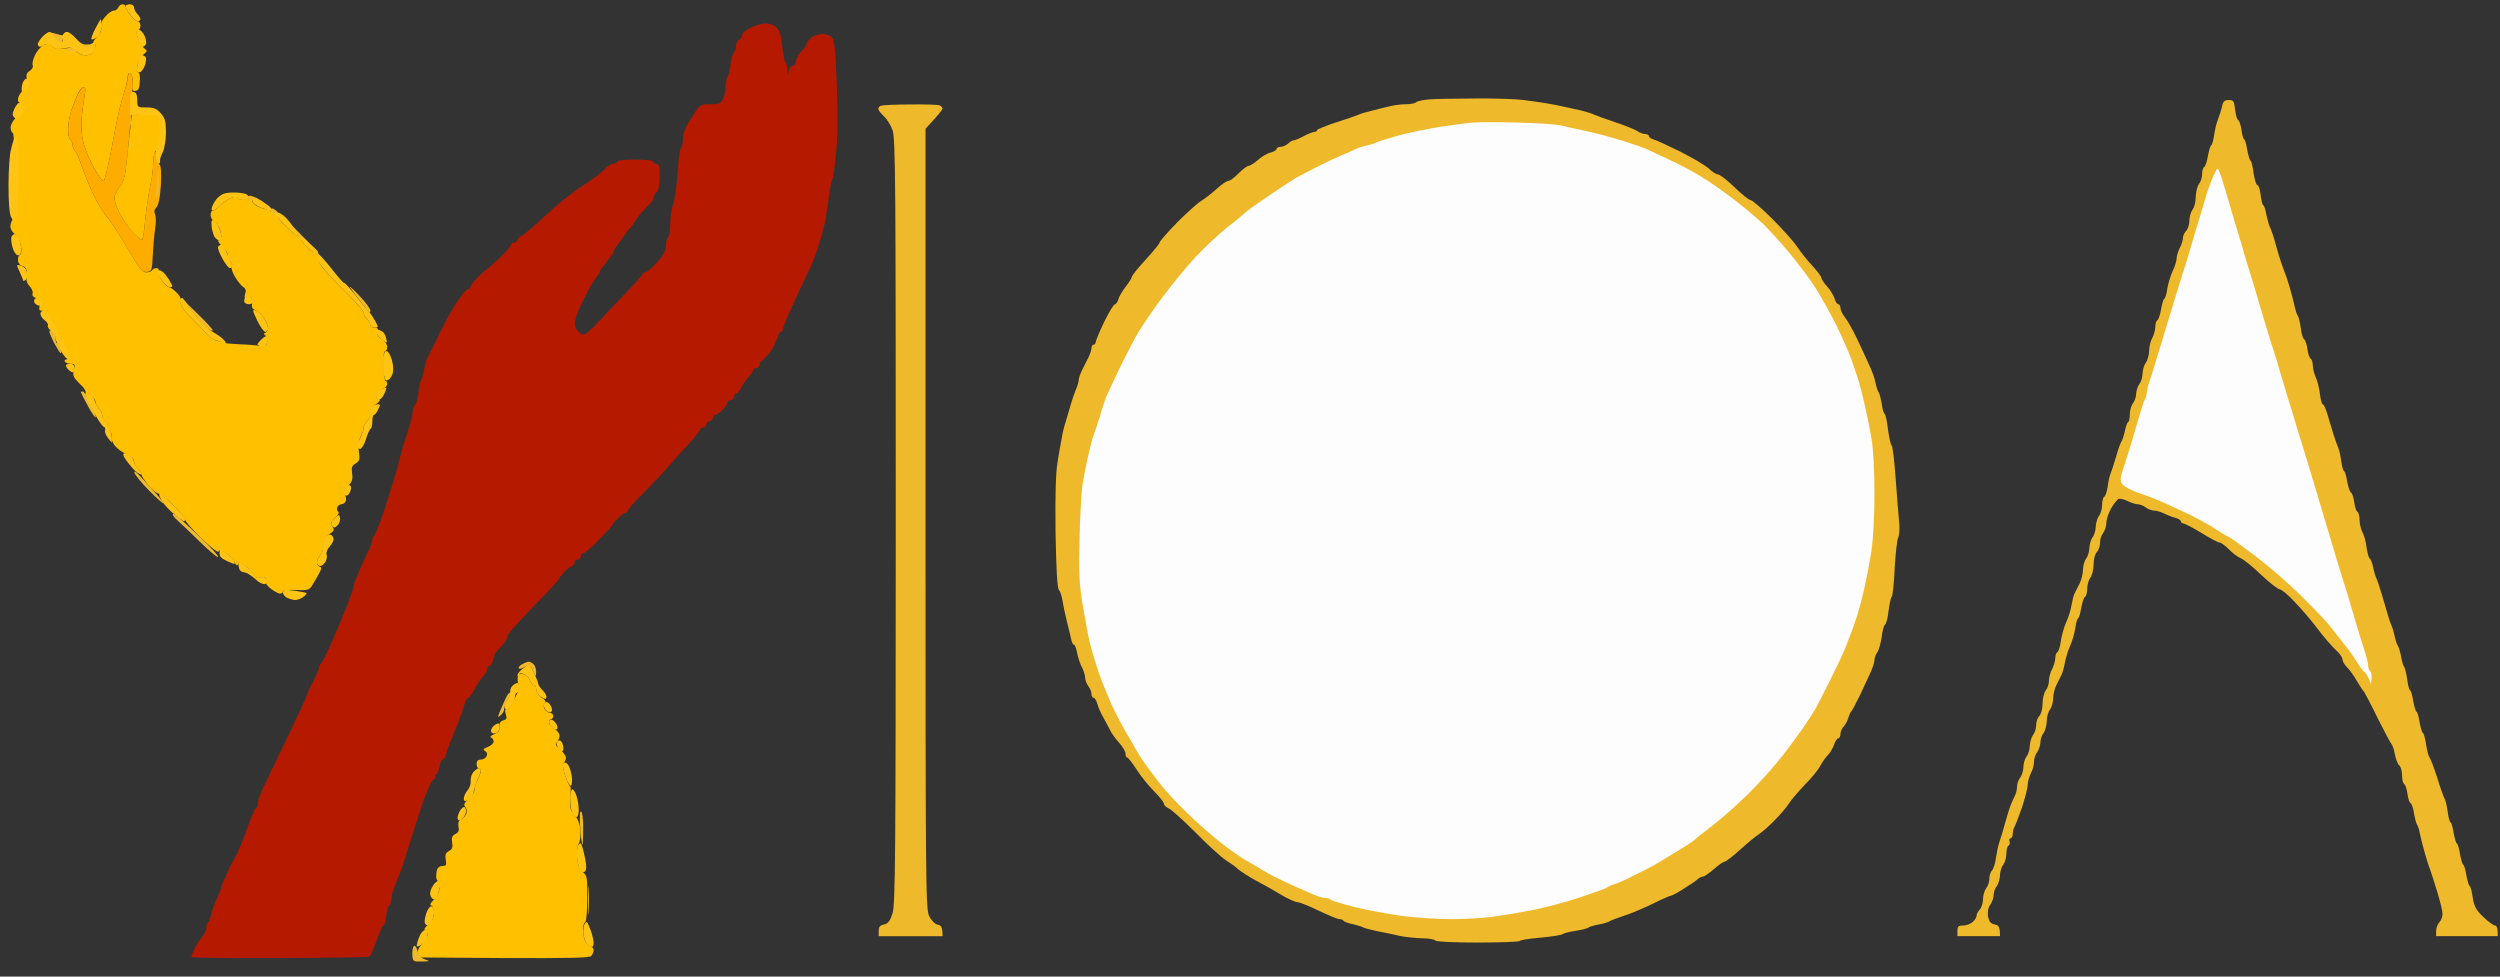 <svg version="1.2" xmlns="http://www.w3.org/2000/svg" viewBox="0 0 1175 459" width="1175" height="459">
	<rect x="0" y="0" width="1175" height="459" fill="#333333" stroke="none"/>
	<title>YIOA LOGO DESIGN</title>
	<style>
		.s0 { fill: #ffc000 } 
		.s1 { fill: #ffc313 } 
		.s2 { fill: #b51a00 } 
		.s3 { fill: #eeba2b } 
		.s4 { fill: #fefdfd } 
		.s5 { fill: #ffac01 } 
	</style>
	<g id="Background">
		<path id="Path 0" class="s0" d="m55.6 3.5c-0.3 0.8-1.3 1.5-2.1 1.5-0.9 0-2.7 1.2-4 2.8-1.6 1.7-2.3 3.5-2 5q0.5 2.2-2 4.7c-1.6 1.6-2.1 2.6-1.3 2.8 1 0.3 1 0.9 0 3-0.9 2-2 2.7-4 2.7-1.5 0-3.4-0.8-4.2-1.8-1.2-1.5-2.4-1.8-6-1.4-3.4 0.3-4.8 0-5.8-1.2-1-1.3-1.6-1.4-3.7-0.4-1.4 0.7-3.2 2.9-4.1 4.8-0.9 1.9-1.4 4.1-1 4.8 0.3 0.6-0.3 1.8-1.4 2.5-1.5 0.9-1.8 1.9-1.4 4.2 0.5 2.3 0.2 3.4-1.3 4.5-1.1 0.8-2.3 2.5-2.7 3.8-0.3 1.2-0.2 2.2 0.4 2.2 0.6 0 1 1.1 1 2.5 0 1.4-1.1 3.5-2.5 4.8-1.3 1.2-2.4 3.2-2.5 4.5 0 1.2 0.4 2.4 1 2.7 0.6 0.3 0.9 7.9 0.7 20.4-0.1 11-0.5 20.3-1 20.8-0.4 0.4-0.8 1.7-0.8 2.8 0 1.1 0.9 2.7 2.1 3.5 1.1 0.8 2.4 3.2 2.8 5.3 0.5 2.6 0.3 4-0.5 4.5-0.7 0.4-1 1.7-0.8 3 0.3 1.2 1.2 2.2 2 2.2 0.8 0 1.7 0.9 2 2 0.3 1.1 0.3 2.8 0 3.8-0.3 0.9 0.3 2.6 1.4 3.7 1.1 1.1 1.7 2.7 1.4 3.5-0.3 1 0.4 1.7 1.9 2.2 1.9 0.6 2.2 1.1 1.5 3.2-0.5 2-0.3 2.6 0.8 2.6 0.8 0 2.1 1.2 2.7 2.8 0.7 1.5 1.8 3.3 2.5 4 0.7 0.6 1.3 2.1 1.3 3.2 0 1.1 0.7 2.2 1.5 2.5 0.8 0.3 1.5 1.3 1.5 2.3-0.1 0.9 0.6 2.4 1.5 3.2 0.9 0.8 1.6 2.3 1.5 3.3 0 0.9-0.4 1.7-1 1.7-0.6 0-0.8 0.5-0.5 1 0.3 0.5 1.5 1 2.7 1 2.1 0 2.2 0.3 1.5 3-0.6 2.6-0.2 3.4 2.7 6.3 2.2 2 3.2 3.7 2.8 4.7q-0.7 1.5 0.6 0.8c0.6-0.5 1.9-0.1 2.7 0.7 0.8 0.8 1.5 2.1 1.5 2.8-0.1 0.6 0.6 1.9 1.5 2.7 0.9 0.8 1.5 2.2 1.5 3 0 0.8 0.6 2.2 1.5 3 1.2 1.2 1.3 1.8 0.3 3-0.7 0.8-0.9 1.2-0.5 0.8 0.4-0.5 1.4-0.1 2.2 0.7 0.8 0.8 1.3 2.2 1 3-0.3 0.8 0.4 2.6 1.5 4 1.1 1.4 3.6 3.2 5.5 4 2.1 0.9 3.5 2.2 3.5 3.3-0.1 0.9 0.8 2.6 1.9 3.7 1.2 1.1 1.9 2.2 1.6 2.5-0.2 0.3 1.1 2.4 3 4.8 1.9 2.3 4.2 4.2 5 4.2 0.8 0 4 2.5 7 5.5 3 3 5.5 6.1 5.5 6.8 0 0.6 3.4 4.6 7.6 8.7 4.3 4.1 7.9 6.9 8.1 6.3 0.2-1 1.1-0.9 3.4 0.5 1.7 0.9 3.5 2.8 4.1 4.2q0.9 2.5 1.6 1.3c0.5-0.9 1.5-0.7 3.9 1 1.8 1.2 3.5 3 3.8 4 0.4 1.2 1.2 1.6 3 1.2 1.6-0.3 2.5 0 2.6 0.8 0.1 0.6 0.1 1.5 0 2 0 0.4 1.1 1.6 2.6 2.7 1.6 1.2 3.4 2.1 4 2 0.7 0 1.3-0.5 1.3-1 0-0.6 2.5-0.9 6.1-0.7 5.9 0.2 6.3 0.1 8-2.8 1-1.6 2.4-4.1 3.1-5.4 1-2 1-2.5 0-2.8-0.6-0.2-1.2-1.1-1.2-2-0.1-1 0.6-2.5 1.5-3.3 0.9-0.8 1.6-3 1.5-4.7 0-2.5 0.7-3.8 2.7-5.2 2.4-1.6 2.6-2.1 1.5-3.5-1-1.3-0.8-2 1.3-4.1 1.4-1.4 2.1-2.7 1.5-3-0.6-0.3-0.8-1.2-0.5-2 0.3-0.8 1.2-1.5 2-1.5 0.8 0 1.7-0.7 2-1.5 0.3-0.8 0.1-2.2-0.5-3-0.7-1.1-0.4-2.1 1.5-4 2-2 2.4-3.2 2-6-0.4-2.8-0.1-3.7 1.7-4.7 1.8-1.1 2-1.9 1.5-5.5-0.5-3-0.2-5.1 0.8-7 0.8-1.6 1.5-3.5 1.4-4.3 0-0.8 0.7-2.2 1.6-3 0.9-0.8 1.6-2.5 1.5-3.7 0-1.4 1.1-3.1 2.7-4.3 1.6-1.1 2.2-2 1.5-2-0.6 0-1.2-0.9-1.2-2 0-1.2 1-2.4 2.5-3 1.4-0.5 2.5-1.7 2.5-2.5 0-0.8-0.3-1.5-0.8-1.5-0.4 0-0.8-3.1-1-7-0.1-4.2 0.2-7 0.8-7 0.6 0 1-0.9 1-2 0-1.1-1.1-2.7-2.5-3.5-1.7-1-2.3-2.1-2-3.5 0.4-1.5 0-2-1.5-2-1.1 0-2-0.6-2-1.2 0.1-0.7-0.6-2-1.5-2.8-0.9-0.8-1.6-2.2-1.6-3 0.1-0.8-3.9-5.3-8.7-10-4.8-4.7-9.7-10-11-11.7-1.2-1.8-2-4-1.7-4.8 0.3-0.9-0.1-1.5-1-1.5-0.8 0-2.9-1.5-4.5-3.3-1.7-1.7-3-3.8-3-4.5 0-0.6-0.6-1.5-1.2-2-0.9-0.5-1-0.3-0.3 0.8 0.8 1.3 0.7 1.3-1.1 0-1-0.8-3.6-3.2-5.7-5.2-2.3-2.4-3.4-4.3-3-5 0.6-0.9 0.3-1-1-0.5-0.9 0.4-1.7 0.4-1.7 0 0-0.5-1-0.9-2.2-1-1.3-0.2-3.3-1-4.6-1.8-1.2-0.8-2-2-1.7-2.5 0.3-0.6-0.7-0.8-2.8-0.4-2 0.4-3.5 0.2-4-0.5-0.5-0.8-1.4-0.8-3.5 0.1-1.5 0.7-3.7 2.3-5 3.5-1.2 1.3-2.6 2.3-3.2 2.3-0.6 0-1 0.9-1 2 0 1.1 0.6 2.3 1.4 2.8 0.7 0.4 1.8 1.7 2.5 3 0.6 1.2 1.1 3.1 1.1 4.2 0 1.1-0.6 2-1.3 2-0.6-0.1 0 1.1 1.5 2.5 1.6 1.4 2.8 3.4 2.8 4.5 0 1.1 0.4 2.2 1 2.5 0.6 0.3 0.8 1.3 0.7 2.3-0.2 0.9 0.5 3.3 1.7 5.2 1.1 1.9 2.8 4.1 3.8 4.8 1.3 0.8 1.6 1.8 1 3.3-0.4 1.3-0.3 2 0.3 1.9 0.6-0.1 1.6-0.2 2.2-0.1 0.8 0.1 1.1 1 0.8 2.6-0.4 1.9 0 2.7 1.6 3.3 1.2 0.4 3 2.1 4 3.7 1 1.6 1.9 3.8 1.9 4.8 0 0.9-0.6 1.9-1.3 2.1-0.9 0.4-0.9 0.6 0.1 1.3 0.9 0.5 1.1 1.7 0.8 3.1-0.5 1.8-1.1 2.1-3.4 1.7-1.5-0.2-6-0.6-10-0.7-3.9-0.2-7.2-0.5-7.2-0.8 0-0.3-1.1-0.6-2.5-0.7-1.4-0.2-3.5-1.4-4.8-2.7-1.2-1.4-3-3.3-3.9-4.3-1-1-2.9-2.9-4.3-4.3-1.5-1.4-3.3-3.6-4-5-0.8-1.4-1.1-2.8-0.7-3.3 0.4-0.4-0.4-1.8-1.8-3.2-1.4-1.4-2.9-2.5-3.5-2.5-0.6 0-2-1.3-3.3-3-1.2-1.6-2-3.7-1.7-4.5 0.3-0.9-0.1-1.5-1-1.5-0.8 0-1.7 0.5-2 1-0.3 0.5-1.5 1-2.8 1-1.8 0-3.5-2.2-8.7-11.3-3.6-6.1-7.9-12.8-9.7-14.7-1.7-1.9-4.7-6.9-6.6-11-1.9-4.1-4.3-10-5.3-13-1-3-2.4-6.2-3.1-7-0.7-0.8-1.3-2.3-1.3-3.2 0-1-0.4-2-1-2.3-0.6-0.3-1-2.4-1-4.8 0-2.3 0.7-6.2 1.5-8.7 0.9-2.5 2.2-6 3-7.8 0.8-1.7 2.1-3.2 2.7-3.2 1 0 1.1 1 0.6 3.7-0.4 2.1-1 6.7-1.4 10.3-0.4 4.5-0.1 8.4 0.9 12.5 0.9 3.3 3.3 8.9 5.4 12.4 3.1 5.2 3.9 6 4.4 4.5 0.4-1 1.4-5.3 2.3-9.4 0.8-4.1 2.2-11.3 3.1-16 0.9-4.7 2.5-11.2 3.5-14.5 1.1-3.3 2-7 2-8.3 0-1.3 0.5-2.1 1.2-1.8 0.8 0.2 1.2 1.8 1 4.5-0.2 3.4 0.1 4.1 1.5 3.8 1.4-0.2 1.9-1.3 2-4.5 0.2-2.3-0.1-4.2-0.7-4.2-0.6 0-0.8-1.4-0.4-3.3 0.3-1.7 1.6-4 2.7-5 2-1.6 2.1-1.8 0.5-3-0.9-0.6-2.2-2.8-2.9-4.7-0.9-2.6-0.9-3.6-0.1-3.8 0.7-0.1 1.2-1.1 1.2-2.2 0-1.1-0.6-2-1.3-2-0.6 0-2.2-1.3-3.5-3-1.2-1.6-2.2-3.5-2.2-4 0-0.5-0.6-1-1.4-1-0.8 0-1.7 0.7-2 1.5z"/>
		<path id="Path 1" class="s1" d="m59 3c0 0.5 1 2.4 2.3 4 1.2 1.7 2.8 3 3.5 3 0.6 0 1.2-0.5 1.2-1 0-0.5-0.7-1.7-1.5-2.5-0.8-0.8-1.5-2.2-1.5-3 0-0.8-0.9-1.5-2-1.5-1.1 0-2 0.5-2 1z"/>
		<path id="Path 2" class="s2" d="m503.8 512.5l0.2 8.5c4.5-4.1 5-5.5 5-9.5 0-2.8-0.5-5.6-1.2-6.3-0.7-0.7-2-1.2-2.8-1.2-1.2 0-1.5 1.5-1.3 8.5z"/>
		<path id="Path 3" class="s2" d="m294 511.8c0 4.2 0.2 8 0.5 8.4 0.3 0.5 1.4-0.1 2.5-1.2 1.5-1.5 2-3.3 2-7.3 0-2.9-0.5-5.8-1.2-6.5-0.7-0.7-1.9-1.2-2.5-1.2-0.9 0-1.3 2.2-1.3 7.7z"/>
		<path id="Path 4" class="s2" d="m735 491c0 1.8-0.6 3.2-1.5 3.5-1.1 0.4-1.5 2.1-1.5 7 0 4.9 0.4 6.6 1.5 7 0.8 0.3 1.5 1.6 1.5 3 0 1.5 1.4 3.9 3.5 6 1.9 1.9 4.4 3.5 5.5 3.5 1.1 0 2-0.2 2-0.5 0-0.3-1.4-2-3-3.8-1.7-1.7-3-3.9-3-4.7 0.1-0.8-0.6-2.2-1.5-3-1.2-1.2-1.6-3.6-1.5-11.3 0-5.8-0.4-9.7-1-9.7-0.5 0-1 1.3-1 3z"/>
		<path id="Path 5" class="s2" d="m1038.6 488.8c-0.3 1.2-1.3 2.2-2.1 2.2-1.1 0-1.5 1.1-1.5 3.7 0 2.1-0.7 4.5-1.5 5.3-1.2 1.3-1.2 1.9 0.1 4.5 0.8 1.7 1.4 4.5 1.4 6.2 0 2.5 0.9 4.2 3.5 6.8 1.9 1.9 4.4 3.5 5.5 3.5 1.1 0 2-0.3 2-0.8-0.1-0.4-1.4-1.9-3-3.5-1.7-1.5-3-3.7-3-5 0.1-1.2-0.6-2.9-1.5-3.7-1.2-1.1-1.6-3.3-1.5-8 0-4.4 0.5-7 1.6-8 0.8-0.8 1.3-2.4 1.1-3.5-0.5-1.9-0.5-1.9-1.1 0.2z"/>
		<path id="Path 6" class="s2" d="m682 490c0 3.7 0.5 5.5 2 7 1.1 1.1 2.6 2 3.3 2 0.6-0.1 1.9 0.6 2.7 1.5 0.8 0.9 2.5 1.6 3.8 1.5 1.2 0 2.6 0.9 3.2 2 0.6 1.3 1.6 1.8 2.8 1.5 1-0.3 2.8 0.5 4.5 2.2 2.3 2.4 2.7 3.6 2.7 8.1 0 3.1 0.4 5 1 4.7 0.5-0.3 1-1.3 1-2.3-0.1-0.9 0.6-2.4 1.5-3.2 0.9-0.8 1.6-2.1 1.5-2.8 0-0.6-0.9-2.1-2-3.2-1.1-1.1-2-2.7-2-3.5 0-0.8-0.9-1.5-2-1.5-1.1 0-2.5-0.9-3-2q-1-2-3-1.5c-1.3 0.3-2.4-0.2-3.3-1.5-0.6-1.2-1.9-2-2.8-1.8-0.9 0.2-3.5-1.5-5.7-3.7-2.3-2.3-4.1-5-4.2-6.3 0-1.2-0.5-2.2-1-2.2-0.5 0-1 2.3-1 5z"/>
		<path id="Path 7" class="s2" d="m998 482.8c-0.1 0.4 0.6 1.4 1.5 2.2 0.9 0.8 1.6 2.8 1.6 4.5-0.1 1.9-1.2 4.2-3.1 6.2-2.7 3-2.8 3.3-1 3.3 1.1 0 2-0.5 2-1 0-0.5 0.9-1.2 2-1.5 1.4-0.3 2-1.3 2-3.3 0-1.5 0.5-3.3 1.2-4 0.9-0.9 0.9-1.2 0-1.2-0.7 0-1.2-1.3-1.2-3 0-2.5-0.4-3-2.5-3-1.4 0-2.5 0.3-2.5 0.7z"/>
		<path id="Path 8" class="s2" d="m539.2 483.7c1 1 1.8 3.4 1.8 5.6 0 2.6-0.7 4.5-2.6 6.5-1.4 1.5-2.1 2.8-1.5 3 0.6 0.1 2.2-0.6 3.6-1.5 1.5-1.2 2.4-2.8 2.5-4.5 0-1.7 0.7-3.2 1.7-3.7 1.7-0.8 1.7-0.8 0-1.5-1-0.3-1.7-1.6-1.7-3.1 0-2.1-0.5-2.5-2.8-2.5-2.6-0.1-2.6 0-1 1.7z"/>
		<path id="Path 9" class="s2" d="m147.3 485.5c2.1 2 3.5 4.1 3.2 5-0.3 0.9 0.4 1.9 1.5 2.5 1.8 0.9 2 1.9 1.9 10.8-0.1 5.3 0.2 9.9 0.7 10.2 0.5 0.3 1.1-0.4 1.3-1.5 0.2-1.1 1-2.6 1.7-3.3 0.9-0.7 1.4-3.5 1.4-7.5 0-5-0.4-6.5-2-8-1.1-0.9-1.8-2.4-1.5-3.2 0.3-0.9-1-2.9-3.3-5-2.1-1.9-4.8-3.5-6.2-3.5-2.4-0.1-2.4 0.1 1.2 3.5z"/>
		<path id="Path 10" class="s2" d="m1069.6 481.8c-0.2 0.4 0.6 1.7 2 2.9 2.2 2.1 2.5 2.2 3.1 0.5 0.4-1.1-0.1-2.1-1.3-3-1-0.7-2.2-1.2-2.6-1.2-0.4 0-0.9 0.3-1.2 0.7z"/>
		<path id="Path 11" class="s2" d="m291.5 481.8c-0.2 0.4 0.5 1.5 1.5 2.4 1.1 1 2.2 1.8 2.5 1.8 0.3 0 0.4-0.8 0.4-1.9-0.1-1-1-2.1-2.1-2.4-1.1-0.3-2.1-0.2-2.3 0.1z"/>
		<path id="Path 12" class="s2" d="m959 479.2c0.3 0.2 1.7 1.4 3.3 2.8l2.8 2.5c-0.1-5.2-0.5-5.5-3.3-5.5-1.8 0-3.1 0.1-2.8 0.2z"/>
		<path id="Path 13" class="s2" d="m880.2 480.3c1 0.7 1.7 1.8 1.8 2.4 0 0.7 1.4 2.5 3 4 1.7 1.6 3 3.5 3 4.3 0 0.8 0.9 2.1 2 2.7 1.1 0.7 1.8 2 1.5 2.8-0.3 0.8 0.8 2.7 2.5 4.2 1.6 1.6 3 3.7 3 4.8 0 1.1 1.2 3 2.5 4.2l2.5 2.3c0-4.7-0.5-6.2-1-6.5-0.6-0.3-1-1.4-1-2.5 0-1.1-0.9-2.5-2-3-1.2-0.6-2-2-2-3.5 0-1.4-0.6-2.7-1.3-2.8-0.6-0.2-2.2-2.5-3.5-5-1.2-2.6-2.7-4.7-3.2-4.7-0.5 0-1-1.1-1-2.5 0-2.3-0.4-2.5-4.3-2.5-3.6 0.1-3.9 0.2-2.5 1.3z"/>
		<path id="Path 14" class="s2" d="m758.9 480.4c1.9 0.6 5.2 2.9 7.3 5.1 2.1 2.2 3.8 4.8 3.8 5.8 0 0.9 0.6 1.8 1.3 2 0.7 0.2 1.2 2.2 1.3 4.8 0 2.5 0.6 4.5 1.2 4.7 0.7 0.1 1.2 1.8 1.2 3.7 0 1.9-0.5 3.5-1 3.5-0.5 0-1.2 1-1.4 2.3-0.3 1.2-0.1 3.1 0.3 4.2 0.7 1.8 0.9 1.7 1.5-1 0.4-1.7 1.3-3.3 1.9-3.7 0.8-0.5 1.1-3.8 1-10.3l-0.3-9.5c-8-8.1-11.5-11.1-12.9-11.8-1.4-0.7-3.9-1.2-5.6-1.1l-3 0.1z"/>
		<path id="Path 15" class="s2" d="m641 481c0 1.1 0.3 2.1 0.8 2.3 0.4 0.2 1.8-0.7 3.2-2l2.5-2.4c-5.8 0.1-6.5 0.5-6.5 2.1z"/>
		<path id="Path 16" class="s2" d="m394 481.3c0 1.4 1.3 3.1 3.5 4.7 2 1.4 3.6 3.3 3.5 4.2 0 1 1.4 3.3 3 5 1.7 1.8 3 4.3 3 5.5 0 1.4 0.6 2.3 1.5 2.3 0.9 0 1.5 0.9 1.5 2.5 0 1.4 0.5 2.5 1 2.5 0.5 0 1.2 0.9 1.5 2 0.3 1.1 1 2 1.5 2 0.5 0 1-1.7 1-3.8 0-2.5-0.6-4.3-2-5.5-1.1-0.9-2-2.4-2-3.2 0-0.8-0.5-1.5-1-1.5-0.5 0-1-0.6-1-1.3 0-0.6-0.9-2-2-3-1.3-1.1-1.7-2.2-1.3-3.2 0.6-1.1 0.1-2.1-1.4-3-1.3-0.8-2.3-2.2-2.3-3 0-0.8-0.5-1.5-1-1.5-0.5 0-1-0.9-1-2 0-1.6-0.7-2-3-2-2.4 0-3 0.4-3 2.2z"/>
		<path id="Path 17" class="s2" d="m338 480c0 0.5 0.7 1.7 1.5 2.5 0.8 0.8 1.5 1.8 1.5 2.3 0 0.4 1.3 1.8 2.9 3.2 1.8 1.5 3 3.5 3.1 5 0 1.4 0.9 3.1 2 3.8 1.1 0.6 2 1.9 2 2.7 0 0.8 1.3 3 3 4.8 1.6 1.7 3 4.2 3 5.5v2.2l4.7-4.5c-4.4-4.3-5.7-6.4-5.7-7.5 0-1.1-0.9-2.5-2-3-1.1-0.5-2-1.9-2-3 0-1.1-1.4-3.3-3-5-1.6-1.7-3-3.8-3-4.8 0.1-0.9-0.7-2.5-1.7-3.4-1-1-2.8-1.8-4-1.8-1.3 0-2.3 0.5-2.3 1z"/>
		<path id="Path 18" class="s2" d="m166 480c0 0.5 0.7 1.2 1.5 1.5 1.2 0.4 1.5 3.1 1.5 16 0 12.6 0.3 16.3 1.8 19.5 0.9 2.2 2.6 4.3 3.7 4.6 1.1 0.3 2.4 0.1 3-0.4q1-1-1.3-2.4c-1.4-0.8-2.2-2.3-2.2-4 0-1.6-0.7-3.5-1.5-4.3-1.2-1.2-1.5-4.3-1.5-15 0-11.1 0.3-13.6 1.5-14 0.8-0.3 1.5-1 1.5-1.5 0-0.5-1.8-1-4-1-2.2 0-4 0.5-4 1z"/>
		<path id="Path 19" class="s3" d="m194.5 444.6c-0.4 0.4-0.8 2.2-0.7 4.1 0.2 3.2 0.3 3.3 4.5 3.2 3.9-0.1 4-0.1 1.4-1-1.8-0.6-3-1.9-3.5-4-0.4-1.7-1.2-2.7-1.7-2.3z"/>
		<path id="Path 20" class="s1" d="m198.2 438.3c-0.6 0.6-1.4 2.5-1.9 4.1-0.7 2.8-0.7 2.9 1.2 1.9 1.1-0.5 2.3-1.8 2.8-2.7 0.4-0.9 0.7-2.3 0.7-3.1 0-0.8-0.4-1.5-0.9-1.5-0.5 0-1.3 0.6-1.9 1.2z"/>
		<path id="Path 21" class="s1" d="m274.6 434.6c-0.5 1-0.6 3.5-0.2 5.4 0.3 1.9 1.2 3.8 1.9 4.2 0.6 0.4 1.5 0.8 1.9 0.8 0.5 0 0.8-0.8 0.8-1.8 0-0.9-0.5-3.3-1.1-5.2-0.7-1.9-1.5-3.9-1.8-4.4-0.3-0.5-1-0.1-1.5 1z"/>
		<path id="Path 22" class="s1" d="m200.2 429.8c-0.8 2.5-0.8 4-0.1 4.7q1 1 2.5-1c0.8-1.1 1.4-3.2 1.4-4.8 0-1.6-0.5-2.7-1.4-2.7-0.7 0-1.8 1.7-2.4 3.7z"/>
		<path id="Path 23" class="s1" d="m203.5 416.3c-0.9 1.2-1.5 3.1-1.3 4.1 0.2 1.1 0.9 2.1 1.6 2.3 0.6 0.2 1.7-1.2 2.2-3 0.6-1.7 1-3.8 1-4.5 0-0.6-0.4-1.2-1-1.2-0.5 0-1.7 1-2.5 2.2z"/>
		<path id="Path 24" class="s3" d="m276.4 423.5c0 6 0.1 8.3 0.3 5 0.2-3.3 0.2-8.3 0-11-0.2-2.8-0.3 0-0.3 6z"/>
		<path id="Path 25" class="s1" d="m271.6 397.6c-0.5 1-0.6 3.9-0.3 6.4 0.3 2.5 1.1 5 1.7 5.5q1 1 2 0c0.7-0.7 0.7-2.8-0.1-6.5-0.6-3-1.4-5.9-1.8-6.4-0.3-0.5-1-0.1-1.5 1z"/>
		<path id="Path 26" class="s3" d="m272.7 388.7c0.3 4.3 0.7 8 1 8.3 0.2 0.3 0.4-3 0.4-7.2 0.1-4.3-0.4-8-0.9-8.3-0.7-0.5-0.9 1.8-0.5 7.2z"/>
		<path id="Path 27" class="s1" d="m216.1 381.2c-0.7 1.3-1.2 2.9-1 3.6 0.3 1 0.7 1 2.1 0 0.9-0.7 1.7-2.2 1.8-3.2 0.1-1-0.3-2.1-0.7-2.3-0.5-0.2-1.5 0.7-2.2 1.9z"/>
		<path id="Path 28" class="s1" d="m268 375.5c0 2.5 0.4 5.4 1 6.5 0.6 1.1 1.4 2 2 2 0.6 0 1-1.5 1-3.3 0-1.7-0.4-4.7-1-6.5-0.5-1.7-1.4-3.2-2-3.2-0.6 0-1 2-1 4.5z"/>
		<path id="Path 29" class="s1" d="m222.6 362.8c-0.9 0.9-1.5 2.8-1.4 4.2 0.2 1.4-0.5 3.4-1.5 4.5-0.9 1.1-1.7 2.8-1.7 3.7 0 1.5 0.4 1.6 2 0.8 1.1-0.5 2.3-2.2 2.6-3.8 0.3-1.5 1.2-4.2 2-6 0.8-1.7 1.4-3.7 1.4-4.2 0-0.5-0.4-1-0.9-1-0.4 0-1.6 0.8-2.5 1.7z"/>
		<path id="Path 30" class="s1" d="m264.7 358.9c-0.4 0.6 0.1 3.3 1.1 6.1 0.9 2.7 2.1 4.6 2.6 4.2 0.5-0.4 0.6-2.5 0.3-4.7-0.4-2.2-1.2-4.6-1.9-5.3-1-1-1.6-1.1-2.1-0.3z"/>
		<path id="Path 31" class="s1" d="m261.6 348.8c-0.3 0.4 0.1 1.6 0.8 2.7 0.8 1.1 1.7 1.8 2.1 1.5 0.3-0.3 0.4-1.5 0.1-2.8-0.3-1.2-1-2.2-1.6-2.2-0.5 0-1.1 0.3-1.4 0.7z"/>
		<path id="Path 32" class="s1" d="m232 341.2c-0.8 0.7-1.3 1.8-1.2 2.5 0.1 0.7 1 1.2 1.9 1 1-0.1 1.9-1.2 2-2.5 0.1-1.2-0.1-2.2-0.6-2.2-0.4 0-1.3 0.5-2.1 1.2z"/>
		<path id="Path 33" class="s1" d="m258.1 339.2c-0.1 0.7 0.5 2 1.4 2.8 0.8 0.8 1.9 1.1 2.3 0.7 0.4-0.4 0.2-1.5-0.3-2.4-0.6-0.9-1.5-1.8-2.1-2-0.7-0.3-1.2 0.1-1.3 0.9z"/>
		<path id="Path 34" class="s1" d="m255.6 330.8c-0.3 0.4 0 1.6 0.7 2.6 0.7 1 1.8 1.6 2.5 1.3 0.8-0.5 0.9-1.3 0.2-2.7-0.6-1.1-1.4-2-2-2-0.5 0-1.1 0.3-1.4 0.7z"/>
		<path id="Path 35" class="s3" d="m237.3 329c-1.1 2.5-2.4 5.4-2.8 6.5-0.6 1.8-0.5 1.9 1 0.5 0.9-0.8 1.6-2.2 1.5-3 0-0.8 0.7-2.5 1.5-3.8 0.8-1.2 1.4-2.8 1.2-3.5-0.2-0.6-1.3 0.8-2.4 3.3z"/>
		<path id="Path 36" class="s1" d="m241 322.2c-0.8 0.7-1.3 2-1.2 3 0.1 1-0.6 2.9-1.6 4.3q-1.7 2.6-0.7 3.6c0.7 0.7 1.6 0.3 2.8-1.3 0.9-1.3 1.7-3.1 1.7-4 0-1 0.4-2 1-2.3 0.6-0.3 1-1.4 1-2.5 0-1.1-0.4-2-0.8-2-0.4 0-1.4 0.5-2.2 1.2z"/>
		<path id="Path 37" class="s0" d="m243.4 317.9c-0.2 0.9-0.2 2.5 0.2 3.6 0.4 1.1 0.1 3.1-0.6 4.5-0.6 1.4-1.8 3.6-2.4 5-0.7 1.4-1.8 2.4-2.4 2.3-0.8-0.2-1 0.5-0.5 2.3 0.7 2 0.4 2.6-1.2 3-1.4 0.4-1.9 1.3-1.8 3 0.2 1.8-0.4 2.7-2.5 3.5-1.5 0.6-2.1 1.3-1.5 1.5 0.7 0.2 1.3 1.1 1.3 1.9 0 0.8-1.2 2-2.8 2.6-2.1 0.8-2.4 1.2-1.2 1.9 0.9 0.5 1.2 1.4 0.7 2.4-0.4 0.9-1.6 1.6-2.7 1.6q-2 0-2 2c0 1.1 0.4 2 1 2 0.6 0 1 0.6 1 1.3 0 0.6-0.7 2.6-1.5 4.2-0.9 1.7-1.5 3.8-1.5 4.8 0 0.9-1.2 2.8-2.8 4.2-2.1 2-2.4 2.8-1.5 3.8 0.6 0.6 0.8 2 0.5 3.1-0.4 1-1.5 2.3-2.5 2.7-1.2 0.6-1.5 1.7-1.2 3.4 0.4 1.8 0 2.8-1.5 3.5-1.5 0.8-1.9 1.7-1.5 4 0.4 2.3 0 3.2-1.5 4-1.5 0.8-1.9 1.7-1.5 4 0.4 2.5 0.2 3-1.5 3-1.1 0-2.2 0.7-2.5 1.5-0.3 0.8-0.5 2.4-0.5 3.5 0 1.1 0.5 2.1 1.1 2.3 0.7 0.1 0.9 1.4 0.5 3.5-0.3 1.7-1.6 4.2-2.9 5.3q-2.2 2.2-1 2.5c0.7 0.2 1.3 1.8 1.3 3.4q0 3-2.8 5.5c-1.5 1.4-2.1 2.6-1.5 2.5 0.7 0 1.3 0.9 1.3 2 0 1.1-1.1 3.1-2.5 4.5-1.6 1.6-2.3 3.2-2 4.5 0.3 1.1 0.8 2 1.2 2 0.5 0 18.4 0.1 39.9 0.3 30.3 0.1 39.4-0.1 40.3-1 0.6-0.7 1.1-2 1.1-2.8 0-0.8-0.8-1.7-1.8-2-0.9-0.2-2-1.4-2.4-2.7-0.4-1.3-0.8-3.5-0.8-5 0-1.6 0.4-3 1-3.3 0.6-0.3 1-5.1 1-11.2 0.1-9.9-0.1-10.9-2-12.3-1.6-1.1-2.3-2.9-2.7-6.5-0.3-3 0-5.8 0.7-7 0.7-1.1 1-4 0.8-6.5-0.3-2.9-1.3-5.4-2.8-7-2-2.1-2.2-3.3-1.9-8.1 0.2-3.2 0.2-5.5-0.1-5.3-0.3 0.1-1.3-2-2.3-4.9-1.2-3.5-1.4-5.5-0.7-6.2 0.6-0.5 1-1.7 1-2.5-0.1-0.8-1.3-2.5-2.8-3.8-2.1-1.9-2.4-2.6-1.4-3.5 0.7-0.7 1.2-2 1.2-2.9 0-1-1.1-2.5-2.5-3.3-1.4-0.8-2.5-2.2-2.5-3 0-0.8 0.4-1.5 1-1.5 0.6 0 1-0.7 1-1.5 0-0.8-0.7-1.5-1.5-1.5-0.8 0-1.9-0.8-2.5-1.7-0.6-1.2-0.6-2.2 0.1-2.8q1-1-1.6-2.7c-1.4-1-2.5-2.7-2.5-3.8 0-1.1-0.4-2-1-2-0.6 0-1.4-1-1.9-2.2-0.4-1.3-1.8-2.6-3-2.9-1.6-0.5-2.4-0.2-2.7 1z"/>
		<path id="Path 38" class="s1" d="m245.5 314.4c-1.6 1.3-2.6 2.8-2.2 3.3 0.4 0.4 0.7 0.2 0.7-0.4 0-0.9 0.7-1.1 2.1-0.5 1.2 0.4 2.6 1.7 3 3 0.5 1.2 1.3 2.2 1.9 2.2 0.6 0 1 0.9 1 2 0 1.1 1 2.7 2.3 3.5 1.7 1.2 2.3 1.2 2.5 0.3 0.2-0.7-0.6-2.2-1.7-3.3-1.1-1.1-2.1-2.5-2.1-3 0-0.5-0.9-2.9-2-5.2-1.1-2.4-2.1-4.3-2.2-4.3-0.2 0-1.7 1.1-3.3 2.4z"/>
		<path id="Path 39" class="s3" d="m245.6 312.1c-1.1 0.5-1.9 1.4-1.8 1.9 0.1 0.6 1.3 0.3 2.7-0.5 2.4-1.4 2.6-1.4 4 1.7 1.3 3.1 1.4 3.1 1.5 0.8 0-1.4-0.5-3.1-1.2-3.8-0.7-0.7-1.7-1.2-2.3-1.2-0.6 0-1.9 0.5-2.9 1.1z"/>
		<path id="Path 40" class="s3" d="m180.6 166.5c-0.5 0.4-0.9 3.1-0.8 5.9 0.1 3.5 0.5 4.8 1.2 4.1 0.6-0.5 0.9-3.2 0.8-5.9-0.2-2.9-0.7-4.6-1.2-4.1z"/>
		<path id="Path 41" class="s3" d="m62 55.3c0 3.7 0.3 4.6 1.5 4.2 0.8-0.3 2.2 0.1 3 0.8 0.9 0.7 1.6 2.7 1.6 4.7-0.1 2.6 0.2 3.1 0.9 2 0.5-0.8 0.9-4.2 0.9-7.5 0-3.3-0.2-5.4-0.5-4.7-0.2 0.6-1.3 1.2-2.4 1.2-1.2 0-2.6-1.2-3.5-2.7l-1.4-2.8z"/>
		<path id="Path 42" class="s3" d="m60.8 53.3c-0.5 0.9-0.8 2.9-0.8 4.5 0 1.8 0.3 2.4 1 1.7 0.6-0.5 0.9-2.6 0.8-4.5-0.2-2.6-0.5-3-1-1.7z"/>
		<path id="Path 43" class="s3" d="m414 49.7c-0.7 0.2-1.3 1-1.2 1.6 0.2 0.7 1.4 2.2 2.7 3.4 1.4 1.3 3.2 4.2 4 6.5 1.4 3.8 1.5 25.7 1.5 183.8 0 157.4-0.2 180.1-1.5 184.3-1.2 3.6-2.1 4.8-4 5.2-1.9 0.4-2.5 1.1-2.5 3v2.5h30c0-4.3-0.6-5.1-2.3-5.4-1.3-0.3-2.9-1.9-4-4-1.6-3.4-1.7-14.4-1.7-186.9v-183.2c6.2-6.6 8-9 8-9.5 0-0.5-0.7-1.2-1.5-1.5-0.8-0.3-7-0.5-13.8-0.4-6.7 0-12.9 0.3-13.7 0.6z"/>
		<path id="Path 44" class="s3" d="m1044.4 49.8c-0.3 1.5-1.2 4.3-1.9 6.2-0.8 1.9-1.6 5.4-1.9 7.8-0.4 2.3-0.9 4.4-1.4 4.6-0.4 0.2-1 2.4-1.5 5-0.4 2.5-1.2 4.8-1.7 5.1-0.6 0.3-1 1.7-1 3.3 0 1.5-0.6 3.6-1.5 4.7-0.8 1.1-1.4 3.8-1.5 6 0 2.2-0.6 4.9-1.5 6-0.8 1.1-1.5 3.5-1.5 5.3 0 1.7-0.7 3.9-1.5 4.7-0.8 0.8-1.5 2.3-1.5 3.3 0 0.9-0.6 3.1-1.5 4.7-0.8 1.6-1.5 3.9-1.5 5 0 1.1-0.8 3.8-1.9 6-1 2.2-2.1 5.9-2.5 8.3-0.3 2.3-0.9 4.4-1.4 4.6-0.4 0.2-1 2.4-1.5 5-0.4 2.5-1.2 4.8-1.7 5.1-0.6 0.3-1 1.7-1 3.3-0.1 1.5-0.7 3.8-1.5 5.2-0.8 1.4-1.4 4.1-1.4 6-0.1 1.9-0.7 4.4-1.6 5.5-0.8 1.1-1.4 3.4-1.5 5 0 1.6-0.6 3.9-1.5 5-0.8 1.1-1.4 3.1-1.5 4.5 0 1.4-0.6 3.4-1.5 4.5-0.8 1.1-1.5 3.5-1.5 5.3 0 1.7-0.3 3.4-0.8 3.6-0.4 0.2-1.1 2.1-1.5 4.2-0.5 2.2-1.2 4.4-1.6 4.9-0.4 0.5-1.6 3.7-2.5 7-1 3.3-2.1 6.9-2.6 8-0.5 1.1-1.1 3.9-1.4 6.3-0.3 2.3-1.1 4.4-1.6 4.7-0.6 0.3-1 2-1 3.8 0 1.7-0.6 4.1-1.5 5.2-0.8 1.1-1.4 3.4-1.5 5 0 1.6-0.6 3.9-1.5 5-0.8 1.1-1.4 3.4-1.5 5 0 1.6-0.6 3.9-1.5 5-0.8 1.1-1.5 3.5-1.5 5.3 0 1.7-0.7 4.7-1.6 6.5-0.9 1.7-2 3.9-2.4 4.7-0.4 0.8-1 3.3-1.4 5.5-0.3 2.2-1.5 5.8-2.5 8-1 2.2-2.1 6.1-2.5 8.8-0.3 2.6-1.1 4.9-1.6 5.2-0.6 0.3-1 1.5-1 2.8 0 1.2-0.7 3.6-1.5 5.2-0.9 1.6-1.5 4.1-1.5 5.5 0 1.4-0.6 3.4-1.5 4.5-0.8 1.1-1.5 3.9-1.5 6.3 0 2.4-0.7 4.9-1.5 5.7-0.8 0.8-1.5 2.7-1.5 4.3 0 1.5-0.6 3.6-1.5 4.7-0.8 1.1-1.4 3.4-1.5 5 0 1.6-0.6 3.9-1.5 5-0.8 1.1-1.5 3.4-1.5 5 0 1.6-0.7 3.9-1.5 5-0.9 1.1-1.5 3-1.5 4.3 0 1.2-0.4 3-0.9 4-0.5 0.9-1.3 2.8-1.9 4.2-0.6 1.4-1.8 5.2-2.7 8.5-0.9 3.3-2.1 7.4-2.7 9-0.6 1.6-1.3 5.1-1.7 7.7-0.3 2.6-1.2 5.3-1.9 6-0.7 0.7-1.2 2.4-1.2 3.8 0 1.4-0.6 3.4-1.5 4.5-0.8 1.1-1.5 3.5-1.5 5.3 0 1.7-0.7 3.9-1.5 4.7-0.8 0.8-1.5 2.1-1.5 2.8 0.1 0.6-0.7 2-1.7 2.9-1 1-3 1.8-4.6 1.8-2.2 0-2.7 0.4-2.7 2.5v2.5h20c0-4.4-0.6-5.1-2.5-5.5-1.9-0.4-2.6-1.3-3.1-3.7-0.3-2.2 0-4.1 1-5.5 0.9-1.3 1.6-3.3 1.6-4.5 0-1.3 0.6-3.2 1.5-4.3 0.8-1.1 1.4-3.4 1.5-5 0-1.6 0.6-3.9 1.5-5 0.8-1.1 1.5-3.5 1.5-5.2 0-1.8 0.4-3.5 1-3.8 0.5-0.3 0.8-1.2 0.5-2-0.3-0.8-0.1-1.5 0.5-1.5 0.5 0 1-0.9 1-2 0-1.1 0.4-2.8 1-3.7 0.5-1 2.1-5.2 3.5-9.3 1.3-4.1 2.5-8.6 2.5-10 0-1.4 0.7-3.9 1.5-5.5 0.9-1.6 1.5-4.1 1.5-5.5 0-1.4 0.6-3.4 1.5-4.5 0.8-1.1 1.4-3.1 1.5-4.5 0-1.4 0.6-3.4 1.5-4.5 0.8-1.1 1.4-3.6 1.5-5.5 0-1.9 0.6-4.4 1.5-5.5 0.8-1.1 1.5-3.5 1.5-5.2 0-1.8 0.7-4.8 1.6-6.5 0.9-1.8 2-4 2.4-4.8 0.4-0.8 1.1-3.3 1.5-5.5 0.4-2.2 1.5-5.8 2.5-8 1-2.2 2-5.9 2.4-8.2 0.3-2.4 0.9-4.5 1.3-4.7 0.5-0.2 1.1-2.4 1.5-5 0.5-2.5 1.2-4.8 1.8-5.1 0.5-0.3 1-2 1-3.7 0-1.8 0.6-4.2 1.5-5.3 0.8-1.1 1.5-3.9 1.5-6.2 0-2.5 0.7-5 1.5-5.8 0.8-0.8 1.5-2.7 1.5-4.2 0-1.6 0.6-3.7 1.5-4.8 0.8-1.1 1.5-3.2 1.5-4.7 0-1.6 1-4.6 2.2-6.8 1.3-2.2 2.9-4.2 3.5-4.5 0.7-0.3 2.6 0.2 4.3 1 1.6 0.8 3.8 1.5 4.7 1.5 1 0 2.7 0.6 3.8 1.5 1.1 0.8 2.9 1.5 4 1.5 1.1 0 3.1 0.6 4.5 1.3 1.4 0.7 3.7 1.6 5.2 2 1.6 0.4 2.8 1.2 2.8 1.7 0 0.5 0.6 1 1.2 1 0.7 0.1 4.6 2.1 8.5 4.5 4 2.5 7.9 4.5 8.5 4.5 0.7 0 2.6 1.4 4.3 3.1 1.6 1.7 4.2 3.7 5.7 4.3 1.4 0.6 5.8 4.1 9.7 7.9 3.9 3.7 7.8 6.7 8.6 6.7 0.8 0 4 2.6 6.9 5.8 3 3.1 7.2 8 9.3 10.7 2.1 2.8 4.9 6.3 6.3 7.9 1.4 1.6 3.5 3.9 4.8 5 1.2 1.2 2.2 2.8 2.2 3.6 0 0.8 0.9 2.4 2 3.5 1.2 1.1 3.3 4 4.7 6.5 1.5 2.5 2.9 4.7 3.3 5 0.3 0.3 3.3 5.9 6.5 12.5 3.3 6.6 6.3 12.2 6.7 12.5 0.3 0.3 1 2.3 1.4 4.5 0.4 2.2 1.3 4.6 2.1 5.3 0.7 0.6 1.3 2.8 1.3 4.7 0 1.9 0.4 3.7 1 4 0.5 0.3 1.2 2.3 1.5 4.5 0.3 2.2 0.9 4.2 1.5 4.5 0.5 0.3 1.3 2.4 1.6 4.8 0.4 2.3 1 4.7 1.4 5.2 0.4 0.5 1.1 2.6 1.4 4.5 0.4 1.9 1.4 6 2.3 9 0.9 3 1.9 6.4 2.4 7.5 0.4 1.1 1.9 5.7 3.3 10.3 1.4 4.5 2.6 9.3 2.6 10.7 0 1.4-0.7 3.2-1.5 4-0.8 0.8-1.5 2.6-1.5 4v2.5h29c0-3.9-0.6-5-1.3-5-0.6 0.1-3.1-1.7-5.5-4-3.5-3.3-4.3-4.9-5-9.1-0.4-2.8-1-5.3-1.5-5.5-0.4-0.2-1-2.5-1.5-5-0.4-2.6-1-4.8-1.5-5-0.4-0.2-1-2.5-1.5-5-0.4-2.6-1-4.8-1.5-5-0.4-0.2-1-2.5-1.5-5-0.4-2.6-1-4.8-1.5-5-0.4-0.2-1-2.5-1.3-5.1-0.4-2.7-1-5.3-1.4-5.8-0.3-0.5-2-5-3.5-10-1.6-5-3.3-9.2-3.6-9.5-0.4-0.3-1.1-2.9-1.6-5.9-0.4-2.9-1.1-5.5-1.6-5.7-0.4-0.2-1-2.5-1.5-5-0.4-2.6-1-4.8-1.5-5-0.4-0.2-1-2.5-1.5-5-0.4-2.6-1-4.8-1.5-5-0.4-0.2-1-2.5-1.3-5.1-0.4-2.7-1-5.3-1.4-5.8-0.5-0.5-1.1-2.8-1.5-5-0.4-2.2-1.1-4.5-1.5-5-0.4-0.5-1.1-2.6-1.5-4.5-0.4-1.9-1.1-4.2-1.5-5-0.4-0.8-1.2-3.1-1.7-5-0.6-1.9-1.8-6.2-2.8-9.5-1-3.3-2.1-6.7-2.5-7.5-0.4-0.8-1.2-3.2-1.6-5.4-0.5-2.1-1.2-4-1.7-4.2-0.4-0.2-1-2.5-1.4-5.1-0.3-2.7-1.2-5.9-2-7.3-0.7-1.4-1.3-4-1.3-5.7 0-1.8-0.5-3.5-1-3.8-0.6-0.3-1.2-2.3-1.5-4.5-0.3-2.2-1-4.2-1.5-4.5-0.6-0.3-1.3-2.6-1.8-5.1-0.4-2.6-1-4.8-1.5-5-0.4-0.2-1-2.3-1.3-4.6-0.3-2.4-0.9-5.2-1.4-6.3-0.5-1.1-1.5-4-2.3-6.5-0.8-2.5-2-6.6-2.8-9.3-0.8-2.6-1.7-4.7-2.2-4.7-0.4 0-1-2.1-1.3-4.7-0.3-2.7-1.2-6.3-2-8-0.8-1.8-1.4-4.4-1.4-5.8 0-1.4-0.5-2.7-1-3-0.6-0.3-1.2-2.3-1.5-4.5-0.3-2.2-1-4.2-1.5-4.5-0.6-0.3-1.3-2.6-1.6-5.2-0.4-2.7-1-5.3-1.4-5.8-0.4-0.5-1.1-2.6-1.5-4.5-0.4-1.9-1.4-5.7-2.2-8.5-0.8-2.7-1.8-5.9-2.3-7-0.4-1.1-1.3-3.4-1.8-5-0.6-1.6-1.8-5.7-2.7-9-0.9-3.3-2.1-6.8-2.6-7.7-0.5-1-1.2-3.7-1.7-5.9-0.4-2.3-1-4.3-1.5-4.5-0.4-0.2-0.9-2.4-1.2-4.9-0.3-2.5-1-4.5-1.5-4.5-0.6 0-1.3-2.5-1.8-5.6-0.4-3.1-1-5.8-1.5-6-0.4-0.2-1-2.5-1.5-5-0.4-2.6-1-4.8-1.5-5-0.4-0.2-0.9-2.2-1.2-4.4-0.3-2.2-1-4.2-1.5-4.5-0.6-0.3-1.2-2.5-1.5-5-0.4-4-0.8-4.5-3-4.5-1.9 0-2.6 0.6-3.1 2.8z"/>
		<path id="Path 45" class="s4" d="m1040.2 83c-1.2 2.5-3.1 7.9-4.2 12-1.2 4.1-2.5 8.6-3 10-0.5 1.4-1.8 5.9-3 10-1.2 4.1-2.5 8.6-3 10-0.5 1.4-2.3 7.2-4.1 13-1.7 5.8-3.7 12.3-4.4 14.5-0.7 2.2-2.3 7.4-3.5 11.5-1.2 4.1-3.1 10.1-4.1 13.3-1.1 3.1-1.9 6.4-1.9 7.2 0 0.8-0.4 2.3-0.9 3.2-0.6 1-2.4 6.8-4.1 12.8-1.7 6-4.2 14.1-5.5 18-2.1 6-2.2 7.3-1.1 9 0.8 1.1 4.4 3.1 8.2 4.3 3.8 1.3 9.4 3.5 12.4 4.9 3 1.4 8 3.7 11 5.1 3 1.5 7.3 3.8 9.5 5.1 2.2 1.4 4.9 3.1 6 3.8 1.1 0.7 2.7 1.5 3.5 1.9 0.8 0.4 6.7 4.7 13 9.5 6.3 4.8 16.1 13.4 21.7 19.1 5.7 5.6 11.3 11.6 12.5 13.2 1.3 1.6 4.1 5.2 6.3 8 2.3 2.8 5.2 6.9 6.5 9.1 1.3 2.2 2.8 4.1 3.2 4.2 0.4 0.2 1.3 1.5 2 3l1.2 2.8c0.5-3.9 0.2-5.5-0.4-6-0.6-0.5-1-1.8-1-2.8 0-0.9-0.6-3.6-1.4-6-0.7-2.3-2-6.5-2.9-9.2-0.8-2.8-2.5-8.4-3.7-12.5-1.2-4.1-2.5-8.6-3-10-0.5-1.4-2.2-7-3.9-12.5-1.6-5.5-4.5-15.2-6.4-21.5-1.9-6.3-4.5-14.9-5.7-19-1.2-4.1-2.8-9.3-3.5-11.5-0.7-2.2-2.1-6.7-3.1-10-0.9-3.3-2.5-8.5-3.5-11.5-0.9-3-2.7-8.9-3.9-13-1.2-4.1-2.5-8.6-3-10-0.5-1.4-2-6.1-3.3-10.5-1.4-4.4-3.2-10.7-4.2-14-0.9-3.3-2.3-7.8-3-10-0.7-2.2-2-6.5-2.9-9.5-0.8-3-3.2-10.9-5.2-17.5-2-6.6-4.2-14-4.9-16.5-0.7-2.5-1.7-5.6-2.3-7-0.9-2.5-1-2.4-3 2z"/>
		<path id="Path 46" class="s3" d="m31.6 23c-0.4 0.6 1 1 3.4 1 2.2 0 4-0.4 4-0.8 0.1-0.4-1.5-0.9-3.4-1-1.9-0.1-3.7 0.2-4 0.8z"/>
		<path id="Path 47" class="s3" d="m672 46.7c-3 0.2-5.9 0.8-6.5 1.4-0.5 0.5-2.7 0.9-5 0.9-2.2 0-5.8 0.5-8 1.1-2.2 0.5-5.8 1.4-8 2-2.2 0.5-4.9 1.3-6 1.8-1.1 0.5-5.9 2.2-10.8 3.7-4.8 1.6-8.7 3.2-8.7 3.6 0 0.5-0.6 0.8-1.3 0.8-0.6 0-2.9 0.9-5 2-2 1.1-4.2 2-4.8 2-0.6 0-1.7 0.7-2.5 1.5-0.9 0.8-2.4 1.5-3.5 1.5-1 0-1.9 0.5-1.9 1 0 0.5-1.2 1.3-2.8 1.7-1.5 0.3-4.2 1.9-6 3.5-1.7 1.5-3.8 2.8-4.5 2.8-0.6 0-2.7 1.6-4.6 3.5-1.8 1.9-4 3.5-4.7 3.5-0.8 0-3.3 1.7-5.5 3.7-2.3 2.1-5.5 4.6-7.3 5.7-1.7 1-6.8 5.6-11.4 10.2-4.5 4.6-8.2 8.9-8.2 9.4 0 0.5-2.9 4.1-6.5 8-3.6 3.9-6.5 7.5-6.5 8 0 0.5-1.3 2.7-2.9 4.7-1.6 2.1-3.2 4.8-3.5 6-0.3 1.3-1.1 2.3-1.6 2.3-0.5 0-2.8 3.7-5 8.2-2.2 4.6-4 8.9-4 9.5 0 0.7-0.5 1.3-1 1.3-0.5 0-1 0.7-1 1.5 0 0.8-0.6 2.7-1.3 4.2-0.8 1.6-2.1 4.3-3 6-0.9 1.8-1.7 4-1.7 4.8 0 0.8-0.6 3-1.4 4.7-0.7 1.8-1.9 5.3-2.6 7.8-0.7 2.5-1.7 5.9-2.2 7.5-0.6 1.6-1.4 5-1.8 7.5-0.5 2.5-1.4 7.6-2 11.5-0.8 4.7-1.1 15.6-0.9 32.6 0.3 17 0.8 26.1 1.5 27 0.7 0.8 1.4 3 1.7 4.9 0.3 1.9 1.2 6.4 2.1 10 0.9 3.6 1.9 7.5 2.1 8.7 0.3 1.3 0.8 2.3 1.2 2.3 0.5 0 1.1 1.7 1.5 3.7 0.4 2.1 1.4 5.2 2.2 6.8 0.9 1.6 1.6 3.9 1.6 5 0 1.1 0.7 2.9 1.5 4 0.9 1.1 1.5 2.8 1.5 3.7 0 1 0.5 1.8 1 1.8 0.5 0 1.3 1.2 1.7 2.7 0.4 1.6 1.7 4.6 3 6.8 1.2 2.2 2.7 4.9 3.2 6 0.5 1.1 2.3 3.6 4 5.5 1.7 1.9 3.1 4.3 3.1 5.2 0 1 0.3 1.8 0.7 1.8 0.5 0 2.5 2.6 4.5 5.7 2 3.2 5.8 7.8 8.3 10.3 2.5 2.5 4.5 5.1 4.5 5.7 0 0.7 1 1.7 2.2 2.2 1.3 0.5 7 5.7 12.8 11.5 5.8 5.9 12.1 11.6 14 12.8 1.9 1.2 4.6 3.1 6 4.4 1.4 1.2 5.2 3.6 8.5 5.4 3.3 1.7 8.6 4.7 11.7 6.6 3.2 1.9 6.6 3.4 7.5 3.4 1 0 5.5 1.8 10 4 4.6 2.2 9 4 9.8 4 0.8 0 1.7 0.3 1.9 0.7 0.2 0.5 2.1 1.2 4.2 1.6 2.2 0.5 4.4 1.2 4.9 1.5 0.5 0.4 3.7 1.2 7 1.9 3.3 0.6 8 1.6 10.5 2.2 2.5 0.5 7.1 1 10.2 1.1 3.2 0 6 0.5 6.3 1 0.3 0.6 8 1 20 1 10.7 0 19.7-0.3 19.9-0.8 0.2-0.4 4.6-1.1 9.7-1.5 5.2-0.5 9.9-1.2 10.4-1.7 0.5-0.4 3.2-1.1 6-1.5 2.7-0.4 5.5-1.1 6-1.5 0.5-0.5 2.8-1.1 5-1.5 2.2-0.4 4.5-1.1 5-1.5 0.5-0.4 3.5-1.5 6.5-2.5 3-0.9 9.1-3.5 13.5-5.6 4.4-2.2 8.3-3.9 8.8-3.9 0.4 0 3.1-1.4 5.9-3.2 2.9-1.8 5.9-3.8 6.6-4.5 0.7-0.7 1.9-1.3 2.5-1.3 0.7 0 3-1.6 5.2-3.5 2.2-2 4.5-3.5 5-3.5 0.5 0.1 3.9-2.5 7.4-5.7 3.5-3.2 7.6-6.5 9-7.4 1.4-0.9 4.7-3.8 7.3-6.5 2.7-2.7 5.7-6.3 6.7-7.9 1-1.6 4.4-5.6 7.5-8.8 3.1-3.1 6.3-7.1 7.1-8.7 0.8-1.6 2.4-3.9 3.5-5 1.1-1.1 2.5-3.4 3-5 0.5-1.6 1.5-3 2-3 0.5 0 1-0.9 1-2 0-1.1 0.7-2.7 1.5-3.5 0.8-0.8 1.8-2.7 2.2-4.1 0.5-1.5 1-2.8 1.3-2.9 0.3-0.1 2.1-3.6 4.1-7.6 1.9-4.1 4.3-9.1 5.2-11.2 0.9-2 1.7-4.5 1.7-5.5 0-0.9 0.6-2.6 1.4-3.7 0.7-1.1 1.6-4.4 2-7.3 0.3-2.8 1.1-5.4 1.6-5.7 0.5-0.3 1.3-3.1 1.6-6.3 0.4-3.1 1-6.2 1.5-6.7 0.5-0.5 1.1-6.6 1.4-13.5 0.4-6.9 1.1-13.4 1.7-14.5 0.5-1.1 0.7-4.3 0.4-7-0.3-2.8-1-11.8-1.6-20-0.6-8.3-1.4-15.5-1.9-16-0.5-0.5-1.3-4.1-1.8-7.9-0.4-3.7-1.1-7-1.6-7.2-0.4-0.2-1-2.3-1.3-4.7-0.4-2.3-1-4.7-1.4-5.2-0.4-0.5-1.1-2.6-1.5-4.5-0.3-1.9-1.7-5.8-3-8.5-1.2-2.8-3.9-8.4-5.8-12.5-2-4.1-4.5-8.6-5.7-10-1.1-1.4-2-3.3-2-4.3 0-0.9-0.5-1.7-1-1.7-0.5 0-1.4-1.2-1.8-2.8-0.5-1.5-2.1-4.1-3.6-5.7-1.5-1.6-2.6-3.5-2.6-4 0-0.5-1.9-3.1-4.2-5.6-2.4-2.5-5.6-6.6-7.2-9-1.6-2.4-6.9-8.3-11.8-13.2-4.8-4.8-9.4-8.7-10.1-8.7-0.6 0.1-4-2.6-7.5-6-3.4-3.3-6.9-6-7.7-6-0.8 0-2.8-1.2-4.4-2.8-1.7-1.5-7.6-5-13.3-7.9-5.7-2.8-11.3-5.4-12.5-5.7-1.3-0.3-2.3-1.1-2.3-1.6 0-0.5-0.8-1-1.7-1-1 0-2.7-0.6-3.8-1.4-1.1-0.7-5.6-2.6-10-4-4.4-1.5-8.9-3.1-10-3.6-1.1-0.6-4-1.5-6.5-2.1-2.5-0.6-7.9-1.7-12-2.6-4.1-0.8-10.9-1.8-15-2.3-4.1-0.5-14.5-0.8-23-0.7-8.5 0-18 0.2-21 0.4z"/>
		<path id="Path 48" class="s4" d="m692.5 57.6c-2.8 0.2-9.7 1.1-15.5 2-5.8 0.9-14.5 2.7-19.5 4-5 1.4-9.7 2.9-10.5 3.3-0.8 0.5-3.1 1.2-5 1.6-1.9 0.4-4.2 1.2-5 1.6-0.8 0.5-3.8 1.8-6.5 2.9-2.8 1.2-8.1 3.7-12 5.7-3.9 2-7.9 4.1-9 4.7-1.1 0.6-6.5 4.1-12 7.8-5.5 3.7-10.9 7.5-12 8.5-1.1 1-5.1 4.4-9 7.4-3.9 3.1-10.3 9.2-14.4 13.5-4.1 4.3-11.1 12.9-15.6 18.9-4.5 6-9.7 13.7-11.7 17-1.9 3.3-5.9 11-8.8 17-2.9 6-5.6 11.9-6.1 13-0.4 1.1-1.8 5.1-2.9 9-1.2 3.9-2.6 7.9-3 9-0.5 1.1-1.5 5.1-2.4 9-0.9 3.9-2.1 9.9-2.7 13.5-0.6 3.6-1.3 15.3-1.5 26-0.4 16.3-0.2 21.4 1.5 31.5 1.1 6.6 2.6 14.7 3.4 18 0.8 3.3 2.8 9.8 4.4 14.5 1.7 4.7 4.7 11.9 6.6 16 2 4.1 5 9.8 6.7 12.5 1.6 2.7 3.3 5.7 3.7 6.5 0.4 0.8 2.4 4 4.5 7 2.1 3 6.2 8.4 9.2 12 3 3.6 9.2 9.9 13.8 14.2 4.5 4.2 11.2 9.9 14.8 12.6 3.6 2.7 8.3 5.9 10.5 7.1 2.2 1.2 5.4 3.1 7 4.1 1.6 1 4.8 2.8 7 3.8 2.2 1.1 6.2 3 9 4.2 2.7 1.2 6.5 2.8 8.2 3.6 1.8 0.8 4.1 1.4 5 1.4 1 0 2.3 0.4 2.8 0.9 0.5 0.5 5.7 2 11.5 3.5 5.8 1.4 15.7 3.2 22 4.1 6.3 0.8 16.7 1.5 23 1.5 6.3 0 15.1-0.5 19.5-1.1 4.4-0.6 12.7-2 18.5-3.1 5.8-1.1 15.9-3.8 22.5-6 6.6-2.2 12.5-4.3 13-4.8 0.5-0.4 2.1-1.1 3.5-1.5 1.4-0.4 5.6-2.3 9.5-4.3 3.9-1.9 8.1-4.1 9.5-4.9 1.4-0.8 3.7-2.2 5.2-3.1 1.4-0.9 4.8-3 7.5-4.6 2.6-1.6 5-3.2 5.3-3.5 0.3-0.4 4.3-3.6 9-7.2 4.7-3.6 12.5-10.6 17.4-15.5 4.9-4.9 12.1-12.9 15.9-17.9 3.9-5 8.6-11.5 10.6-14.5 2-3 4-6.3 4.6-7.2 0.5-1 3.5-6.8 6.6-13 3.1-6.2 6.5-13.3 7.4-15.8 1-2.5 2.1-5.4 2.5-6.5 0.4-1.1 1.3-3.4 1.8-5 0.6-1.6 1.6-4.8 2.2-7 0.6-2.2 1.8-6.9 2.6-10.5 0.8-3.6 2.1-10.8 3-16 0.8-5.8 1.4-16.6 1.4-27.5 0-11.1-0.6-21.1-1.5-26-0.8-4.4-2.1-10.9-2.9-14.5-0.8-3.6-2.1-8.7-2.9-11.5-0.9-2.7-2.5-7.7-3.7-11-1.2-3.3-4.4-10.5-7.1-16-2.8-5.5-7-13.1-9.5-17-2.4-3.9-7.8-11-11.9-16-4.1-5-9.8-11.3-12.7-14.1-2.9-2.8-9.1-8-13.8-11.6-4.7-3.6-11.6-8.5-15.5-10.8-3.9-2.4-10.8-6.1-15.5-8.2-4.7-2.2-9.4-4.4-10.5-4.9-1.1-0.5-6-2.2-11-3.8-5-1.5-12.6-3.6-17-4.5-4.4-1-9.9-2.1-12.2-2.7-2.4-0.5-11.4-1.1-20.1-1.3-8.6-0.2-17.9-0.2-20.7 0z"/>
		<path id="Path 49" class="s2" d="m352.6 13.1c-2.2 1.1-3.9 2.6-3.8 3.4 0.1 0.8-0.5 1.7-1.3 2-0.8 0.3-1.5 1.6-1.5 3 0 1.4-0.5 2.7-1 3-0.5 0.3-1.2 2.6-1.6 5.3-0.3 2.6-0.9 5.5-1.5 6.5-0.5 0.9-0.9 3-0.9 4.7 0 1.6-0.5 4.1-1.2 5.5-1.1 2.2-1.9 2.6-6.1 2.5-4.7 0-4.7 0-8.7 6.3-2.7 4.2-4 7.3-4 9.7 0 1.9-0.4 4-0.9 4.5-0.6 0.5-1.3 5.7-1.6 11.5-0.4 5.8-1.3 12.4-2.1 14.8-0.8 2.3-1.4 6.7-1.4 9.7 0 3-0.5 5.7-1 6-0.6 0.3-1 2-1 3.8 0 2.4-1 4.4-4.2 8-2.4 2.6-4.9 4.8-5.6 4.7-0.6 0-1.2 0.3-1.2 0.8 0.1 0.4-3.4 4.3-7.7 8.7-4.3 4.4-9.9 10.4-12.6 13.3-2.6 2.8-5.5 5.6-6.5 6.1-1.2 0.6-2.2 0.2-3.6-1.3-1.4-1.6-1.7-2.9-1.1-5.6 0.4-1.9 2.5-6.9 4.7-11 2.1-4.1 4.5-8.2 5.3-9 0.8-0.8 1.5-1.8 1.5-2.2 0-0.5 0.4-1.4 1-2 0.5-0.7 2.1-2.8 3.5-4.5 1.4-1.8 2.3-3.3 2-3.3-0.3 0 1.1-2.1 3-4.7 1.9-2.7 4-5.5 4.8-6.3 0.7-0.8 2-2.6 2.8-4 0.9-1.4 3-3.9 4.7-5.5 1.8-1.6 3.2-3.6 3.2-4.2 0-0.7 0.7-2 1.5-2.8q1.5-1.5 1.5-7.5c0-4.7-0.3-6-1.5-6-0.8 0-1.5-0.5-1.5-1 0-0.6-3.5-1-8.5-1-5 0-8.5 0.4-8.5 1 0 0.5-0.8 1-1.8 1-0.9 0-2.7 1.1-4 2.5-1.2 1.4-6.1 5.1-11 8.2-4.8 3.2-12.2 9.2-16.5 13.3-4.3 4.1-9.2 8.3-10.8 9.3-1.6 0.9-2.9 2.2-2.9 2.7 0 0.5-0.7 1-1.5 1-0.8 0-1.5 0.6-1.5 1.3 0 0.6-2.6 3.6-5.8 6.5-3.1 2.9-5.9 5.3-6.1 5.2-0.1 0-1.8 1.6-3.7 3.5-1.9 1.9-3.4 4-3.4 4.5 0 0.5-0.6 1-1.3 1-0.6 0-3.3 3.3-5.8 7.3-2.5 3.9-6.3 11-8.4 15.7-2.2 4.7-4.3 8.7-4.6 9-0.4 0.3-1 2.5-1.4 5-0.4 2.5-1.1 5-1.5 5.5-0.4 0.5-1.1 3.4-1.4 6.3-0.3 2.8-1.1 5.4-1.6 5.7-0.6 0.3-1 1.5-1 2.8 0 1.2-0.8 4.5-1.6 7.2-0.9 2.8-2 6.4-2.6 8-0.5 1.6-1.8 6.4-2.8 10.5-1.1 4.1-3.9 13.3-6.2 20.3-2.4 7-4.6 12.7-5.1 12.7-0.4 0-0.7 0.7-0.7 1.5 0 0.8-0.6 2.7-1.3 4.3-0.8 1.5-2.1 4.3-2.9 6.2-0.8 1.9-2.3 5.2-3.2 7.3-0.9 2-1.6 4.3-1.6 5 0 0.6-1.2 4.1-2.6 7.7-1.4 3.6-4.4 10.8-6.7 16-2.2 5.2-4.6 10.2-5.3 11-0.8 0.8-1.4 2.1-1.4 2.8 0 0.6-1.4 3.8-3 7-1.7 3.1-3 6-3 6.5 0 0.4-4.3 9.6-9.5 20.5-5.2 10.8-10.2 21.1-10.9 22.7-0.8 1.6-1.7 3.9-2 5-0.3 1.1-0.5 2.5-0.5 3 0 0.5-0.3 1.2-0.9 1.5-0.5 0.3-2.3 4.5-4.1 9.5-1.8 5-3.9 10.1-4.6 11.5-0.8 1.4-2.8 5.3-4.5 8.8-1.6 3.4-3 6.7-3 7.2 0 0.5-0.9 2.9-2 5.3-1.1 2.3-2.4 5.7-2.8 7.6-0.4 1.8-1 3.5-1.5 3.7-0.4 0.2-0.7 1.3-0.7 2.4 0 1.1-1 3.2-2.3 4.8-1.2 1.5-2.8 3.9-3.5 5.5-0.7 1.5-1.2 3-1.2 3.5 0 0.4 18.6 0.6 41.2 0.5 22.7-0.1 41.7-0.4 42.3-0.6 0.5-0.2 2.1-3.6 3.5-7.6 1.4-3.9 2.8-7.2 3.2-7.1 0.5 0 1-2 1.3-4.5 0.3-2.5 0.9-4.7 1.5-5 0.5-0.3 1-1.6 1-3 0-1.4 0.6-4 1.4-5.7 0.7-1.8 2-5.1 2.9-7.3 0.8-2.2 2.7-8 4.2-13 1.6-5 3.9-12.4 5.3-16.5 1.3-4.1 3.2-9 4.1-10.8 0.9-1.8 1.9-3.2 2.3-3.2 0.5 0 0.6-0.5 0.3-1-0.3-0.5-0.1-1 0.5-1 0.5 0 1.2-1.6 1.5-3.5 0.3-1.9 0.9-3.5 1.5-3.5 0.5 0 1.3-1 1.6-2.2 0.3-1.3 0.9-3.2 1.4-4.3 0.4-1.1 2.1-5.4 3.8-9.5 1.6-4.1 3.2-8.7 3.6-10.2 0.3-1.6 1-2.8 1.6-2.8 0.5 0 1.9-1.8 3-4 1.1-2.2 2.9-4.9 4-6 1.1-1.1 2-2.7 2-3.5 0-0.8 0.4-1.5 1-1.5 0.5 0 1.3-1.2 1.7-2.7 0.4-1.6 1.1-3.4 1.7-4.1 0.6-0.7 1.9-2.1 2.8-3 0.9-0.9 1.8-2.4 2-3.2 0.2-0.8 0.7-2 1.3-2.7 0.5-0.7 2.8-3.2 4.9-5.6 2.1-2.3 7.2-7.6 11.2-11.7 4-4.1 7.3-7.8 7.4-8.3 0-0.4 1.1-1.8 2.5-3.2 1.4-1.4 3-2.5 3.5-2.5 0.6 0 1-0.7 1-1.5 0-0.8 0.7-1.5 1.5-1.5 0.8 0 1.5-0.7 1.5-1.5 0-0.8 0.6-1.5 1.2-1.5 0.7 0 4.1-2.9 7.5-6.5 3.5-3.6 6.3-6.7 6.3-7 0-0.3 1.1-1.6 2.5-3 1.4-1.4 3-2.5 3.5-2.5 0.6 0 1-0.5 1-1 0-0.5 3.7-4.7 8.3-9.2 4.5-4.6 9.5-9.9 11.1-11.8 1.6-1.9 5.5-6.3 8.7-9.7 3.3-3.5 5.9-6.8 5.9-7.3 0-0.5 0.7-1 1.5-1 0.8 0 1.5-0.7 1.5-1.5 0-0.8 0.7-1.5 1.5-1.5 0.8 0 1.5-0.7 1.5-1.5 0-0.8 0.6-1.5 1.2-1.5 0.7-0.1 2.3-1.2 3.5-2.5 1.3-1.4 2.3-3 2.3-3.5 0-0.5 0.7-1 1.5-1 0.8 0 1.5-0.7 1.5-1.5 0-0.8 0.5-1.5 1-1.5 0.5 0 1.7-1.4 2.5-3 0.8-1.6 2.4-3.9 3.5-5 1.1-1.1 2-2.5 2-3 0-0.5 0.7-1 1.5-1 0.8 0 1.5-0.7 1.5-1.5 0-0.8 0.6-1.8 1.4-2.3 0.8-0.4 2.5-2.3 3.8-4.2 1.4-1.9 2.7-4.7 3.1-6.3 0.4-1.5 1.2-2.7 1.7-2.7 0.5 0 1-0.7 1-1.5 0-0.8 2.3-6.3 5.1-12.3 2.7-5.9 6.2-13.2 7.6-16.2 1.4-3 3.4-8.2 4.3-11.5 1-3.3 2.1-7.4 2.5-9 0.3-1.6 0.8-4.1 1-5.5 0.2-1.4 0.7-5 1.1-8 0.4-3 1-6.2 1.4-7 0.5-0.8 1.3-6.5 1.9-12.5 0.8-7.3 0.9-18.2 0.4-32.1-0.6-16.5-1.1-21.4-2.3-22.8-0.9-1-2.9-1.7-4.8-1.6-1.8 0-4.1 0.9-5.2 2-1.1 1.1-2 2.3-2 2.8 0.1 0.4-1.1 1.9-2.5 3.5-1.4 1.5-2.5 3.6-2.5 4.7 0 1.1-0.7 2-1.5 2-0.9 0-1.6 1.1-1.9 2.8-0.3 2.4-0.3 2.4-0.5-0.5 0-1.8-0.4-3.5-0.9-3.7-0.4-0.2-1-3.6-1.5-7.5-0.5-5.1-1.3-7.7-2.7-9.1-1.2-1.2-3.3-2-5.3-2-1.7 0.1-5 1-7.1 2.1z"/>
		<path id="Path 50" class="s1" d="m44.8 13.5c-1.3 2.4-2.1 4.7-1.8 5 0.3 0.2 1.4-0.2 2.5-0.9q2-1.4 2.1-5c0-2-0.1-3.6-0.2-3.6-0.2 0-1.3 2-2.6 4.5z"/>
		<path id="Path 51" class="s3" d="m20.5 16.8c-1 1-1.8 2.3-1.7 2.8 0.1 0.5 1.1 0 2.3-1.1l2.1-2c3.3 4.2 4.9 5.5 5.5 5.5 0.8 0 1.1-0.8 0.8-2-0.3-1.1 0.1-2.3 0.8-2.7 0.9-0.4 3 1 5.5 3.5 3.5 3.5 4.4 4 5.7 2.9 0.9-0.6 1.6-1.7 1.5-2.2 0-0.5-1-0.8-2.3-0.6-1.5 0.2-3.1-0.7-5-2.8-1.5-1.7-3.4-3.1-4.2-3.1-0.8 0-1.5 0.5-1.5 1 0 0.5-0.8 0.8-1.8 0.4-0.9-0.3-2.6-0.7-3.7-1-1.2-0.3-2.8 0.3-4 1.4z"/>
		<path id="Path 52" class="s1" d="m64 14.8c0 0.4 0.4 2.2 1 3.9 0.5 1.8 1.4 3.3 2 3.3 0.6 0 1.3-0.6 1.6-1.3 0.3-0.6 0-2.5-0.7-4-0.8-1.5-2-2.8-2.7-2.7-0.6 0-1.2 0.3-1.2 0.7z"/>
		<path id="Path 53" class="s1" d="m20 17.3c-1.3 1.3-2.3 2.9-2.2 3.5 0.1 0.7 0.5 1.2 1 1.2 0.4 0 1.4-0.5 2.2-1 1-0.6 2.1-0.4 3.3 0.8 1.4 1.3 2.7 1.5 5.8 0.9 3.2-0.6 4.2-0.4 5.7 1.3 0.9 1.1 2.9 2 4.5 2 1.9 0 3.1-0.7 4-2.5 0.6-1.4 0.9-2.8 0.5-3.2-0.5-0.5-1.7 0-2.8 0.9-1.9 1.7-2.1 1.7-5.8-2.3-2.6-3-4.2-4-5.5-3.5-1.1 0.4-1.5 1.3-1.2 2.6q0.5 2-1 2c-0.8 0-2.2-1.1-3-2.5-0.8-1.4-1.9-2.5-2.3-2.5-0.5 0-1.9 1-3.2 2.3z"/>
		<path id="Path 54" class="s1" d="m65.7 26.8c-0.3 0.4-0.7 2.2-1.1 3.9-0.5 2.5-0.3 3.3 0.9 3.3 0.8 0 1.9-1.4 2.5-3 0.6-1.6 0.8-3.5 0.5-4-0.3-0.5-0.9-1-1.5-1-0.5 0-1.1 0.3-1.3 0.7z"/>
		<path id="Path 55" class="s5" d="m60.1 36.2c0 1.3-1 5-2.1 8.3-1 3.3-2.6 9.8-3.5 14.5-0.9 4.7-2.3 11.9-3.1 16-0.9 4.1-1.9 8.4-2.3 9.4-0.5 1.5-1.3 0.7-4.4-4.5-2.1-3.5-4.5-9.1-5.4-12.4-1-4.1-1.3-8-0.9-12.5 0.4-3.6 1-8.2 1.4-10.3 0.5-2.6 0.3-3.7-0.5-3.7-0.6 0-1.8 1.5-2.7 3.2-0.8 1.8-2.2 5.3-3.1 7.8-0.8 2.5-1.5 6.4-1.5 8.7 0 2.4 0.4 4.5 1 4.8 0.6 0.3 1 1.3 1 2.2 0 1 0.6 2.5 1.3 3.3 0.7 0.8 2.1 4 3.1 7 1 3 3.4 8.9 5.3 13 1.9 4.1 4.9 9.1 6.6 11 1.8 1.9 6.1 8.6 9.7 14.8 5.8 10 6.8 11.2 9 11 2.3-0.3 2.5-0.7 2.8-7.8 0.2-4.1 0.7-9.8 1.1-12.5 0.5-2.8 0.4-5.8 0-6.8q-0.9-1.7 0.6-3.2 1.5-1.5 2.1-10.3c0.3-5.5 0.1-9.1-0.5-9.7-0.6-0.5-0.8-1.2-0.5-1.5 0.3-0.3 0.3-1.5 0-2.8-0.3-1.2-1-2-1.6-1.7-0.6 0.3-1 2.6-1 5.2 0 2.7-0.7 7.9-1.6 11.8-0.8 3.9-1.8 10.8-2.2 15.4-0.4 4.5-1 8.5-1.4 8.7-0.5 0.2-2.4-1.3-4.3-3.4-2-2-4.8-6.2-6.4-9.2-1.5-3-2.6-6.4-2.3-7.5 0.2-1.1 1.5-3.4 2.7-5 2-2.6 2.5-5.3 3.9-19.5 0.8-9.1 1.7-20.3 1.8-24.9q0.3-8.4-0.8-8.8c-0.7-0.3-1.2 0.6-1.3 1.9z"/>
		<path id="Path 56" class="s1" d="m10.4 39.8c-0.3 1.5-0.3 2.9 0 3.2 0.3 0.3 1.3-0.2 2.1-1 0.9-0.8 1.6-2.3 1.5-3.2 0-1-0.7-1.8-1.5-1.8-0.8 0-1.7 1.2-2.1 2.8z"/>
		<path id="Path 57" class="s1" d="m61.1 48.4l-0.1 5.6c11.9 0 12 0 12.8 3.3 0.5 1.7 0.5 5.2 0 7.7-0.4 2.5-0.7 6.2-0.5 8.3 0.1 2 0.6 3.7 1.2 3.6 0.6 0 0.9-0.6 0.7-1.2-0.1-0.7 0.4-2.6 1.3-4.2 0.8-1.7 1.5-5.7 1.5-9.2 0-5.2-0.4-6.8-2.4-9-2-2.3-3.3-2.8-6.8-2.8-4.2 0-4.3 0-4.3-3.5 0-2.4-0.5-3.6-1.7-3.8-1.3-0.3-1.6 0.6-1.7 5.2z"/>
		<path id="Path 58" class="s1" d="m6.8 51c-1.1 2.5-1.1 3.3 0 4.3 1.1 1 1.6 0.8 2.8-0.8 0.8-1.1 1.4-3 1.4-4.3 0-1.2-0.6-2.2-1.4-2.2-0.8 0-2 1.4-2.8 3z"/>
		<path id="Path 59" class="s0" d="m61.6 57.3c-0.3 1.7-1 8.6-1.7 15.2-0.9 9.7-1.6 12.6-3.4 15-1.2 1.6-2.5 3.9-2.7 5-0.3 1.1 0.8 4.5 2.3 7.5 1.6 3 4.4 7.2 6.4 9.3 1.9 2 3.8 3.5 4.2 3.3 0.5-0.2 1.1-4.2 1.5-8.7 0.4-4.6 1.4-11.5 2.2-15.4 0.9-3.9 1.6-9 1.6-11.5 0-2.5 0.4-5 0.9-5.5 0.5-0.5 1.3-3.2 1.8-6 0.5-2.7 0.6-6.5 0.1-8.2-0.8-3.3-0.9-3.3-6.8-3.3-5.9 0-5.9 0-6.4 3.3z"/>
		<path id="Path 60" class="s1" d="m6.6 65.2c-0.3 0.7-1 3.1-1.5 5.3-0.6 2.2-1.1 9.6-1.1 16.5 0 8.2 0.4 13.4 1.2 15 0.7 1.4 1.7 2.6 2.2 2.5 0.6 0 1.1-8.4 1.3-19.7 0.2-11.8-0.1-20-0.6-20.3-0.5-0.4-1.2 0-1.5 0.7z"/>
		<path id="Path 61" class="s3" d="m74.2 81c-0.1 2.5-0.5 6.3-0.8 8.5-0.5 3-0.4 3.7 0.5 3 0.7-0.6 1-3.7 0.8-8.5-0.2-4.1-0.4-5.5-0.5-3z"/>
		<path id="Path 62" class="s1" d="m105.3 91c-1.2 0.4-2.8 1.6-3.6 2.6-0.8 1.1-1.7 2.7-2 3.6-0.4 1-0.3 1.8 0.3 1.8 0.6 0 2-1 3.3-2.3 1.2-1.2 3.4-2.8 5-3.5 1.7-0.8 2.9-0.8 3.2-0.2 0.3 0.5 1.6 1 3 1 1.4 0 2.5-0.5 2.5-1 0-0.5-0.6-1.3-1.2-1.7-0.7-0.4-2.9-0.7-4.8-0.8-1.9-0.1-4.5 0.1-5.7 0.5z"/>
		<path id="Path 63" class="s3" d="m116.4 93c0.3 0.5 1.3 1 2.1 1 0.8 0 2.6 0.7 4 1.5 1.4 0.8 2.5 1.2 2.5 0.8 0-0.5-1.4-1.6-3-2.5-1.7-1-3.7-1.8-4.6-1.8-0.9 0-1.3 0.5-1 1z"/>
		<path id="Path 64" class="s1" d="m118.6 93.9c-0.3 0.6 0.4 1.7 1.7 2.5 1.2 0.8 3.1 1.6 4.2 1.8 1.1 0.2 2.3 0.8 2.7 1.3 0.4 0.5 0.7 0.2 0.6-0.7-0.1-1-1.8-2.5-3.8-3.5-1.9-0.9-3.8-1.9-4.1-2.1-0.4-0.1-0.9 0.2-1.3 0.7z"/>
		<path id="Path 65" class="s3" d="m127 99c0 0.5 1 1.2 2.3 1.5 1.2 0.3 3.5 2.2 5.2 4.2 1.6 2.1 6.1 7.1 10 11.1 3.9 4 7.2 6.8 7.3 6.2 0.1-0.5-4.9-6.2-11.1-12.5-6.1-6.3-11.8-11.4-12.4-11.5-0.7 0-1.3 0.5-1.3 1z"/>
		<path id="Path 66" class="s1" d="m129 100.5c0 0.3 1.7 2.2 3.8 4.3 2 2 4.5 4.4 5.5 5.2 1.7 1.4 1.8 1.3 1.1-0.5-0.4-1.1-2.1-3.7-3.8-5.8-1.7-2.1-3.9-3.7-4.8-3.7-1 0-1.8 0.2-1.8 0.5z"/>
		<path id="Path 67" class="s1" d="m99.5 106.8c0.3 2 1 4.3 1.7 5 0.7 0.7 1.6 1.3 2 1.2 0.5 0 0.8-0.9 0.8-2 0-1.1-0.6-3.1-1.3-4.5-0.6-1.4-1.7-2.7-2.4-3-0.9-0.3-1.1 0.7-0.8 3.3z"/>
		<path id="Path 68" class="s1" d="m5.4 111.3c-0.3 0.6-0.1 2.9 0.5 5 0.6 2.1 1.7 3.7 2.6 3.7 0.9 0 1.5-0.9 1.5-2.5 0-1.4-0.4-3.6-1-5-0.6-1.4-1.5-2.5-2-2.5-0.6 0-1.3 0.6-1.6 1.3z"/>
		<path id="Path 69" class="s1" d="m141.2 111.6c-0.1 0.5 1.1 2.4 2.8 4.2 1.6 1.7 3.8 3.2 4.8 3.2 1.3 0 1-0.6-1.3-2.8-1.7-1.5-3.7-3.3-4.5-4.1-0.9-0.7-1.6-1-1.8-0.5z"/>
		<path id="Path 70" class="s1" d="m102.5 116c-0.3 0.5 0.6 3 2 5.5 1.4 2.5 2.9 4.5 3.5 4.5 0.6 0 1-0.5 1-1 0-0.5-0.4-1.8-0.9-2.8-0.5-0.9-1.4-2.9-2-4.5-0.6-1.5-1.5-2.7-2.1-2.7-0.5 0-1.1 0.5-1.5 1z"/>
		<path id="Path 71" class="s1" d="m149 121c0 0.5 1 2.5 2.3 4.3 1.2 1.7 6.1 7 10.9 11.7 4.8 4.7 8.8 9.2 8.7 10 0 0.8 0.7 2.2 1.6 3 0.9 0.8 1.6 2.1 1.5 2.8 0 0.6 0.9 1.2 2 1.2 1.9 0 2-0.1 0.3-3.2-1-1.8-2.3-3.7-2.9-4.3-0.6-0.5-3.3-3.8-6-7.3-2.7-3.4-5.2-6.3-5.6-6.2-0.5 0-3-2.9-5.8-6.5-2.8-3.6-5.4-6.5-6-6.5-0.6 0-1 0.5-1 1z"/>
		<path id="Path 72" class="s1" d="m9.2 127.7c0.9 2 1.7 3.8 1.7 4.2 0 0.3 0.6 0.1 1.2-0.4 0.6-0.5 0.9-2.1 0.6-3.5-0.3-1.5-1.5-2.8-2.8-3.1-2.3-0.7-2.3-0.7-0.7 2.8z"/>
		<path id="Path 73" class="s1" d="m74 128c0 0.5 1 2.4 2.3 4 1.2 1.7 2.8 3 3.5 3 0.6 0 1.2-0.2 1.2-0.5 0-0.3-0.8-1.7-1.7-3.3-1-1.5-2.2-3-2.8-3.4-0.5-0.4-1.3-0.8-1.8-0.8-0.4 0-0.7 0.5-0.7 1z"/>
		<path id="Path 74" class="s3" d="m164.5 135c0.5 0.8 2.4 3.5 4.4 6 1.9 2.5 3.9 5 4.3 5.5 0.5 0.6 0.8 0.4 0.9-0.5 0-0.8-2.3-4-5.2-7-2.8-3-4.8-4.8-4.4-4z"/>
		<path id="Path 75" class="s1" d="m115.4 139.7c-0.4 0.4-0.7 1.2-0.6 2 0.1 0.7 1.1 1.3 2.2 1.3 1.1 0 2-0.6 2-1.4-0.1-0.8-0.7-1.6-1.5-1.9-0.8-0.3-1.7-0.3-2.1 0z"/>
		<path id="Path 76" class="s1" d="m16 141.5c0 0.8 0.8 1.7 1.8 2 0.9 0.3 1.9 0.3 2.2 0 0.3-0.3 0.2-1.2-0.3-2-0.4-0.8-1.4-1.5-2.2-1.5-0.8 0-1.5 0.7-1.5 1.5z"/>
		<path id="Path 77" class="s1" d="m84.7 140.8c-0.4 0.4 0 1.8 0.8 3.2 0.7 1.4 2.5 3.6 4 5 1.4 1.4 3.3 3.3 4.3 4.3 0.9 1 2.6 2.9 3.7 4.1 1.1 1.3 3.1 2.5 4.5 2.7 1.4 0.2 2.8 0.9 3.2 1.4 0.5 0.6 0.8 0.4 0.8-0.5 0-0.8-2.3-2.9-5.2-4.5-3.4-2-6.7-5.2-9.9-9.8-2.7-3.7-5-6.7-5.2-6.7-0.2 0-0.7 0.3-1 0.7z"/>
		<path id="Path 78" class="s3" d="m91.3 147.5c1.9 2.8 4.6 5.8 6.1 6.8 1.4 0.9 2.6 1.4 2.6 1 0-0.5-2.7-3.5-6.1-6.8l-6.1-6z"/>
		<path id="Path 79" class="s1" d="m120.9 150.7c1.4 2.9 3.2 5.3 3.8 5.3 0.7 0 1.3-0.8 1.3-1.7 0-1-0.9-3.2-1.9-4.8-1-1.6-2.7-3.3-3.8-3.6-1.8-0.5-1.7-0.2 0.6 4.8z"/>
		<path id="Path 80" class="s1" d="m19 147.5c0 0.8 0.9 2.2 2 3 1.1 0.8 1.8 2 1.5 2.5-0.3 0.5 0.4 1.7 1.5 2.5 1.1 0.8 2 2.3 2.1 3.3 0 0.9 1 3.5 2.2 5.6 1.2 2.2 2.8 4.1 3.4 4.3 0.7 0.2 1.3-0.5 1.3-1.4 0.1-1-0.6-2.5-1.5-3.3-0.9-0.8-1.6-2.3-1.5-3.2 0-1-0.7-2-1.5-2.3-0.8-0.3-1.6-1.4-1.6-2.4-0.1-1.1-0.7-2.6-1.3-3.3-0.6-0.7-1.7-2.5-2.4-4-0.6-1.6-1.9-2.8-2.7-2.8-0.8 0-1.5 0.7-1.5 1.5z"/>
		<path id="Path 81" class="s3" d="m23.2 155.6c-0.1 0.5 0.9 3 2.3 5.7 1.4 2.6 2.7 4.7 3 4.7 0.3 0 0.2-1-0.2-2.1-0.5-1.2-1.1-2.3-1.5-2.5-0.5-0.2-0.7-1.2-0.6-2.3 0.2-1-0.4-2.4-1.2-3.1-0.9-0.7-1.7-0.9-1.8-0.4z"/>
		<path id="Path 82" class="s1" d="m177.2 156.6c0.1 0.9 1.3 2.4 2.6 3.3 2.2 1.6 2.3 1.5 1.7-0.9-0.3-1.4-1.1-2.8-1.8-3.2-0.6-0.4-1.6-0.8-2-0.8-0.5 0-0.7 0.7-0.5 1.6z"/>
		<path id="Path 83" class="s1" d="m122.4 160c-1.8 1.9-1.8 2-0.1 2.7 1.2 0.5 2.2 0.3 2.8-0.7 0.5-0.8 0.9-2.1 0.9-2.8 0-0.6-0.4-1.2-0.9-1.2-0.4 0-1.7 0.9-2.7 2z"/>
		<path id="Path 84" class="s1" d="m180.3 172c0.2 5.6 0.5 7 1.7 6.8 0.8-0.2 1.9-1.4 2.4-2.8q0.9-2.5-0.2-6.8c-0.7-2.4-1.8-4.2-2.6-4.2-1.1 0-1.4 1.6-1.3 7z"/>
		<path id="Path 85" class="s1" d="m31 171.8c0 0.4 0.5 1.3 1.2 2 0.7 0.7 1.6 1.2 2 1.2 0.5 0 0.8-0.9 0.8-2q0-2-2-2c-1.1 0-2 0.3-2 0.7z"/>
		<path id="Path 86" class="s1" d="m179.1 183c-1.6 0.6-2.4 1.6-2.3 3 0.1 1.1 0.5 2 1 2 0.4 0.1 1.2-0.5 1.8-1.2 0.6-0.7 1.3-2.1 1.6-3 0.3-1 0.5-1.8 0.4-1.7 0 0-1.2 0.4-2.5 0.9z"/>
		<path id="Path 87" class="s3" d="m38 184.3c0 0.1 1.1 2.4 2.6 5.2 1.4 2.7 3.2 5.7 4 6.5 0.9 0.8 0.1-1.5-1.6-5.3-1.7-3.7-3.5-6.7-4-6.7-0.6 0-1 0.1-1 0.2z"/>
		<path id="Path 88" class="s1" d="m40.5 185.6c-0.3 0.2 1.2 3.6 3.3 7.5 2 4 4.3 7.3 5 7.5 0.6 0.2 1 1 0.6 1.7-0.3 0.6 0.3 2.2 1.3 3.5l1.8 2.3c0.3-3.6-0.3-5.2-1.1-5.8-0.8-0.7-1.2-1.8-0.9-2.3 0.3-0.5-0.2-1.6-1-2.2-0.9-0.7-1.5-2-1.5-2.8 0-0.8-0.6-2.2-1.5-3-0.8-0.8-1.7-2.5-2-3.7-0.3-1.3-1.2-2.5-2-2.7-0.8-0.3-1.7-0.3-2 0z"/>
		<path id="Path 89" class="s1" d="m175 191.2c-0.8 0.7-1.3 2.1-1.2 3.3 0.2 1.1-0.4 2.7-1.3 3.5-0.9 0.8-1.6 2.2-1.6 3 0.1 0.8-0.6 2.9-1.4 4.5-0.9 1.6-1.5 3.6-1.5 4.3 0 0.6 0.6 1.2 1.3 1.2 0.6 0 1.9-2 2.7-4.6 0.8-2.6 1.8-4.8 2.3-5 0.4-0.2 0.7-1.8 0.7-3.4 0-1.6 0.3-3 0.8-3 0.4 0 1.3-1.1 1.9-2.5 1.1-2 1.1-2.5 0-2.5-0.7 0-1.9 0.5-2.7 1.2z"/>
		<path id="Path 90" class="s1" d="m58 213.8c-0.1 0.4 0.9 2.1 2.2 3.7 1.2 1.6 2.9 3.5 3.8 4.2 0.8 0.7 1.9 1.3 2.5 1.3 0.6 0 0-1-1.3-2.3-1.3-1.3-2.3-3-2.3-3.8 0-0.8-0.7-1.9-1.7-2.6-0.9-0.7-2-1.3-2.5-1.3-0.4 0-0.7 0.3-0.7 0.7z"/>
		<path id="Path 91" class="s3" d="m63.2 222.2c0.2 0.9 3.2 4.6 6.8 8.3 3.6 3.6 6.6 6.3 6.7 6 0.2-0.3-1.6-2.6-4-5.2-2.4-2.7-5.6-6.2-7.1-7.8-1.8-1.9-2.6-2.4-2.4-1.3z"/>
		<path id="Path 92" class="s1" d="m162 230c-0.7 1.4-0.7 2.2 0.1 2.8 0.6 0.4 1.5 0 2-0.8 0.5-0.8 0.9-2.1 0.9-2.8 0-0.6-0.4-1.2-1-1.2-0.5 0-1.4 0.9-2 2z"/>
		<path id="Path 93" class="s1" d="m76 235.3c1 1.7 3.7 4.7 5.9 6.4 2.3 1.8 4.3 3.3 4.6 3.3 0.3 0 0.5-0.5 0.5-1 0-0.5-2.5-3.5-5.5-6.5-3-3-5.9-5.5-6.4-5.5-0.6 0-0.1 1.5 0.9 3.2z"/>
		<path id="Path 94" class="s3" d="m81.2 241.7c-0.1 0.4 0.8 1.7 2 2.7 1.3 1.1 6 5.6 10.5 10 4.6 4.5 8.5 7.8 8.8 7.4 0.3-0.5-3-4.1-7.3-8.2-4.2-4-9.1-8.6-10.8-10.1-1.7-1.5-3.1-2.3-3.2-1.8z"/>
		<path id="Path 95" class="s1" d="m157.2 243.8c-1.6 1.5-1.9 2.6-1.2 3.4 0.8 1 1.3 1 2.6-0.2 0.8-0.8 1.4-2.4 1.2-3.5-0.3-1.9-0.4-1.9-2.6 0.2z"/>
		<path id="Path 96" class="s1" d="m153 252.2c-0.8 0.7-1.3 2.6-1.2 4.3 0.2 1.7-0.4 3.6-1.3 4.5-0.9 0.8-1.6 2.3-1.5 3.3 0 0.9 0.7 1.7 1.5 1.7 0.8 0 1.9-0.9 2.5-2 0.6-1.1 0.8-2.7 0.5-3.5-0.3-0.8 0.4-2.5 1.5-3.7 1.2-1.3 1.9-2.9 1.8-3.7-0.2-0.8-0.8-1.6-1.4-1.8-0.5-0.2-1.6 0.2-2.4 0.9z"/>
		<path id="Path 97" class="s1" d="m103.2 259.9c-0.2 1.5 0.8 2.6 3.7 3.9 3.6 1.6 3.8 1.6 3.2-0.1-0.3-1-2-2.7-3.7-3.8l-3.1-2.1z"/>
		<path id="Path 98" class="s1" d="m112.1 265c-0.1 0.5 0.1 1.7 0.4 2.5 0.3 0.8 1.3 1.5 2.3 1.5 0.9 0 3.2 1.4 5 3 1.7 1.7 3.9 2.8 4.7 2.5 1-0.3 1.2-1.1 0.8-2.1q-0.8-1.6-3-1c-1.3 0.3-2.3 0.1-2.3-0.4 0-0.5-1-1.9-2.2-3.1-1.3-1.1-3.1-2.5-4-3q-1.7-1-1.7 0.1z"/>
		<path id="Path 99" class="s1" d="m133 278.5c0 0.8 0.9 2 2 2.5 1.1 0.5 2.8 1 3.8 1 0.9 0 2.6-0.6 3.7-1.4 1.1-0.8 1.8-1.6 1.5-1.9-0.3-0.2-2.8-0.7-5.7-1.1-4.3-0.6-5.2-0.4-5.3 0.9z"/>
		<path id="Path 100" class="s2" d="m75.2 482.3c2.2 1.9 3.8 4.1 3.8 5.4 0 1.3 0.7 2.5 1.5 2.8 0.8 0.3 1.5 1.6 1.5 3 0 1.4 0.7 2.7 1.5 3 0.8 0.3 1.5 1.1 1.5 1.7-0.1 0.7 0.6 2 1.5 2.8 1.2 1.2 1.6 3.6 1.5 11.2 0 7.8-0.3 9.9-1.5 10.3-0.8 0.3-1.5 1-1.5 1.5 0 0.5 1.8 1 4 1h4c0-21.8-0.3-24.1-1.5-24.5-0.8-0.3-1.5-1.2-1.5-2 0-0.8-0.7-1.5-1.5-1.5-0.9 0-1.5-0.9-1.5-2.3 0-1.2-0.9-3-2-4-1.1-0.9-2-2.4-2-3.2 0-0.8-0.7-2.2-1.6-3-1-0.9-1.4-2.2-1-3.5 0.5-1.8 0.2-2-4.2-2h-4.7z"/>
		<path id="Path 101" class="s2" d="m213 481c0 1.1 0.7 2.2 1.5 2.5 0.8 0.3 1.5 1.1 1.5 1.8 0 0.6 1.3 2.1 2.9 3.2 1.7 1.1 3.8 3.8 4.8 6 0.9 2.2 3.9 6.1 6.5 8.8 2.6 2.6 4.8 5.4 4.8 6.2 0 0.8 2 3.4 4.5 5.7 3.3 3.1 4.6 5.1 4.5 7 0 1.6 0.4 2.8 1 2.8 0.6 0 1-1.9 1-4.3 0-3.4-0.5-4.8-3-7.2-1.7-1.7-3-3.6-3-4.3 0-0.6-2.2-3.5-5-6.2-2.7-2.8-5-5.8-5-6.8-0.1-0.9-2.2-3.7-4.8-6.2-2.6-2.5-5.4-6-6.2-7.8-1.1-2.2-2.2-3.2-3.7-3.2-1.6 0-2.3 0.6-2.3 2z"/>
		<path id="Path 102" class="s2" d="m322 499.8c0 11.4 0.2 21.7 0.5 22.9 0.3 1.6 1.2 2.3 2.8 2.3h2.2v-46h-5.5z"/>
		<path id="Path 103" class="s2" d="m377.5 480.6c-1.9 1.4-2 2.5-1.8 21.2 0.2 10.8 0.3 20.5 0.3 21.4 0 1.4 0.9 1.8 4 1.8 2.2 0 4-0.5 4-1 0-0.5-0.9-1.5-2-2-1.9-0.9-2-2-2-20.3-0.1-18.9-0.1-19.2 2.2-20.9l2.3-1.7c-3.9 0-5.9 0.6-7 1.5z"/>
		<path id="Path 104" class="s2" d="m433 480.2c-1.1 1-1.4 5.4-1.2 23l0.2 21.8h5c0.1-41.1 0.3-43.6 1.8-44.7 1.5-1.1 1.3-1.2-1.3-1.3-1.7 0-3.7 0.5-4.5 1.2z"/>
		<path id="Path 105" class="s2" d="m451 502v23h5l-0.1-46h-4.9z"/>
		<path id="Path 106" class="s2" d="m517.8 481c2.1 1.9 2.2 2.6 2.2 20.5 0 17.3-0.1 18.6-2 20.3-1.1 0.9-2 2-2 2.4 0 0.5 2 0.8 4.5 0.8h4.5c-3.5-5.7-3.9-8.3-4-14.3 0-6 0.3-7.8 1.5-8.2 1.3-0.4 1.3-0.7 0-2-1.1-1.1-1.5-3.8-1.5-10 0-6.4 0.4-8.9 1.6-10 1.4-1.3 1.1-1.5-2.8-1.5h-4.3z"/>
		<path id="Path 107" class="s2" d="m571.2 481c-1 1.6-0.9 2.3 0.3 3.5 0.8 0.8 1.5 2.1 1.5 2.8-0.1 0.6 0.6 1.9 1.5 2.7 0.9 0.8 1.6 2.5 1.5 3.8 0 1.2 0.7 2.4 1.5 2.7 0.9 0.3 1.5 1.7 1.5 3.3-0.1 1.5 0.6 3.4 1.5 4.2 0.9 0.8 1.6 3 1.5 4.8 0 2.2 0.5 3.2 1.5 3.2 1 0 1.5 1 1.5 2.8-0.1 1.5 0.6 3.4 1.5 4.2 0.9 0.8 1.6 2.5 1.5 3.8 0 1.7 0.6 2.2 2.5 2.2 1.6 0 2.5-0.6 2.5-1.5 0-0.8-0.7-1.7-1.5-2-0.9-0.3-1.5-1.7-1.5-3.3 0.1-1.5-0.6-3.4-1.5-4.2-0.9-0.8-1.6-2.7-1.5-4.3 0-1.5-0.6-2.9-1.5-3.2-0.8-0.3-1.5-1.5-1.5-2.8 0.1-1.2-0.6-2.9-1.5-3.7-0.8-0.8-1.7-3.2-2-5.3-0.3-2.1-1.2-3.9-2-4.2q-1.5-0.5-1-3c0.4-1.8 0-2.8-1.5-3.5-1.1-0.5-2-1.9-2-3 0-1.1-0.4-2-0.8-2-0.4 0-1.3 0.9-2 2z"/>
		<path id="Path 108" class="s2" d="m601 481c0 1.1 2 3.9 4.4 6.3 2.4 2.3 5.2 5.8 6.2 7.7 1.1 1.9 3.8 5.4 6.2 7.8 2.3 2.3 4.2 5 4.2 6 0 0.9 2.2 3.7 5 6.2 3.7 3.3 5 5.2 5 7.3 0 1.5 0.5 2.7 1 2.7 0.5 0 1-1.7 1-3.8 0-2.8-0.7-4.4-2.9-6.7-1.7-1.7-3.1-3.8-3.1-4.8 0-0.9-2.3-3.8-5-6.5-2.8-2.6-5-5.4-5-6.2 0-0.8-2.7-4.3-6-7.8-3.3-3.4-6-7.1-6-8.2 0-1.5-0.7-2-2.5-2-1.8 0-2.5 0.5-2.5 2z"/>
		<path id="Path 109" class="s2" d="m657 500c0 17.8-0.2 21.1-1.5 21.5-0.8 0.3-1.5 1.2-1.5 2 0 1.1 1.1 1.5 4 1.5h4v-46h-5z"/>
		<path id="Path 110" class="s2" d="m788 502v23c5.2 0 5.9-0.4 5.5-1.5-0.3-0.8-0.5-11.2-0.5-23v-21.5h-5z"/>
		<path id="Path 111" class="s2" d="m852.2 481c-1 1.6-0.9 2.2 0.3 3.3 0.9 0.6 1.6 2 1.5 3 0 0.9 0.7 1.9 1.5 2.2 0.9 0.3 1.5 1.7 1.5 3.5 0 1.8 0.6 3.2 1.5 3.5 0.9 0.3 1.5 1.7 1.5 3.3-0.1 1.5 0.6 3.4 1.5 4.2 0.9 0.8 1.6 2.7 1.5 4.3 0 1.5 0.6 2.9 1.5 3.2 0.9 0.3 1.5 1.7 1.5 3.5 0 1.8 0.6 3.2 1.5 3.5 0.9 0.3 1.5 1.7 1.5 3.5 0 2.5 0.4 3 2.5 3 1.4 0 2.5-0.6 2.5-1.3 0.1-0.6-0.6-1.9-1.5-2.7-0.9-0.8-1.6-2.7-1.5-4.3 0-1.5-0.6-2.9-1.5-3.2-0.9-0.3-1.5-1.7-1.5-3.5 0-1.8-0.6-3.2-1.5-3.5-0.9-0.3-1.5-1.7-1.5-3.5 0-1.8-0.6-3.2-1.5-3.5-1-0.3-1.5-1.8-1.5-4 0-2.2-0.5-3.7-1.5-4-0.9-0.3-1.5-1.7-1.5-3.5 0-1.8-0.6-3.2-1.5-3.5-0.8-0.3-1.5-1.6-1.5-3 0-1.4-0.6-2.5-1.3-2.5-0.7 0-1.8 0.9-2.5 2z"/>
		<path id="Path 112" class="s2" d="m919.8 500c0.2 20.1 0.1 21-1.8 22-1.1 0.5-2 1.5-2 2 0 0.5 1.8 1 4 1h4c0-29.8 0.4-40.2 0.8-42.3 0.7-3.7 0.6-3.7-2.3-3.7h-3z"/>
		<path id="Path 113" class="s2" d="m936.3 480c1.5 0.9 1.7 3 1.7 21.5 0 17.3-0.2 20.6-1.5 21-0.8 0.3-1.5 1-1.5 1.5 0 0.5 1.8 1 4 1h4v-46c-7.5 0.1-8.1 0.3-6.7 1z"/>
		<path id="Path 114" class="s2" d="m976 480c0 0.5 0.7 1.2 1.5 1.5 1.3 0.4 1.5 3.6 1.5 20 0 16.6-0.2 19.6-1.5 20.3-0.9 0.4-1.8 1.3-2 1.9-0.4 0.9 0.8 1.3 4 1.3 3.3 0 4.5-0.4 4.5-1.5 0-0.8-0.7-1.7-1.5-2-1.2-0.4-1.5-2.4-1.5-10 0-6.9 0.3-9.5 1.3-9.5 0.9 0 0.9-0.2-0.1-1.2-0.8-0.9-1.2-4.4-1.2-10.3 0-5.7 0.4-9.5 1.2-10.3 1-0.9 0.4-1.2-2.5-1.2-2 0-3.7 0.5-3.7 1z"/>
		<path id="Path 115" class="s2" d="m1017.8 480.8c2.3 1.7 2.3 2 2.2 20.9 0 18.3-0.1 19.4-2 20.3-1.1 0.5-2 1.5-2 2 0 0.5 2 1 4.5 1 2.5 0 4.5-0.5 4.5-1 0-0.5-0.8-1.8-1.7-2.7-1.6-1.5-1.8-3.8-1.8-19.8 0-16 0.2-18.3 1.8-19.8 0.9-0.9 1.7-1.9 1.7-2.2 0-0.3-2.1-0.5-4.7-0.4-4.8 0-4.8 0-2.5 1.7z"/>
		<path id="Path 116" class="s2" d="m1098 482.3c-0.1 1.7 0.6 3.9 1.5 4.7 0.9 0.8 1.6 2.5 1.5 3.7 0 1.3 0.7 2.5 1.5 2.8 0.8 0.3 1.5 1.5 1.5 2.7-0.1 1.3 0.6 3 1.5 3.8 0.9 0.8 1.6 3 1.5 4.7 0 2.1 0.6 3.5 1.5 3.8 0.9 0.3 1.5 1.7 1.5 3.5 0 1.8 0.6 3.2 1.5 3.5 1 0.3 1.5 1.9 1.5 5v4.5c7 0 9-0.1 9-0.3 0-0.1-1.5-2-3.5-4.2-2.5-2.8-3.5-5-3.5-7.3 0-1.9-0.6-3.4-1.5-3.7-0.9-0.3-1.5-1.7-1.5-3.5q0-3-1.5-3-1.5 0-1.5-3c0-1.7-0.7-3.7-1.5-4.5-0.8-0.8-1.5-2.8-1.5-4.5 0-1.8-0.6-3.2-1.5-3.5-0.8-0.3-1.5-1.5-1.5-2.8 0.1-1.2-0.7-3-1.7-3.9-1-1-2.1-1.8-2.5-1.8-0.5 0-0.8 1.5-0.8 3.2z"/>
		<path id="Path 117" class="s2" d="m114.7 491c-1.2 2.2-1.7 5.3-1.7 11 0 6.3 0.4 8.4 1.7 9.8 1 1 3.5 3.7 5.5 6 2.1 2.3 4.2 4.2 4.8 4.2 0.6 0 1 0.7 1 1.5 0 1.1 1.1 1.5 4 1.5 2.7 0 3.9-0.4 3.7-1.3-0.2-0.6-1.3-1.3-2.5-1.5-1.2-0.1-4-2-6.2-4.2-2.2-2.2-4-4.9-4-6 0-1.1-0.7-2.2-1.5-2.5-1.2-0.4-1.5-2.6-1.5-11 0-5.8-0.4-10.5-0.8-10.5-0.4 0-1.5 1.3-2.5 3z"/>
		<path id="Path 118" class="s2" d="m260 491.8c0 1.2-0.7 2.4-1.5 2.7-1.1 0.4-1.5 2.1-1.5 7 0 4.9 0.4 6.6 1.5 7 0.8 0.3 1.5 1.6 1.5 3 0 1.7 1.4 3.8 4.1 6.2 2.3 2.1 5 4.6 6 5.5 1 1 3 1.8 4.4 1.8 1.5 0 2.4-0.5 2.2-1.3-0.2-0.6-1.2-1.4-2.3-1.6-1-0.2-3.6-2-5.6-4-2-2-3.7-4.6-3.8-5.9 0-1.2-0.7-2.4-1.5-2.7-1.2-0.4-1.5-2.3-1.5-8.8 0-4.5-0.5-8.9-1-9.7-0.8-1.2-1-1.1-1 0.7z"/>
		<path id="Path 119" class="s2" d="m469.5 492.3c-0.5 1.5-1.6 3-2.3 3.2-0.8 0.3-1.2 2.6-1.2 6.5 0 4.4 0.4 6.1 1.5 6.5 0.8 0.3 1.5 1.7 1.6 3.2 0 2.1 1.2 3.7 4.5 6.3 2.5 1.9 5.4 4.3 6.4 5.2 1.1 1 3.1 1.8 4.5 1.8 1.5 0 2.4-0.5 2.2-1.3-0.2-0.6-1.2-1.3-2.3-1.4-1-0.2-3.8-2.1-6.2-4.3-2.3-2.2-4.2-4.9-4.2-6 0-1.1-0.7-2.3-1.5-2.8-1-0.5-1.5-3.1-1.7-10.2-0.2-7.7-0.5-9-1.3-6.7z"/>
		<path id="Path 120" class="s2" d="m535 504c0 0.5 0.7 1.2 1.5 1.5 0.8 0.3 1.5 1.6 1.5 3 0 1.4 0.7 2.7 1.5 3 0.9 0.3 1.5 1.7 1.5 3.5 0 1.8 0.6 3.2 1.5 3.5 0.9 0.3 1.5 1.7 1.5 3.5 0 2.7 0.3 3 3 3 1.6 0 3-0.5 3-1 0-0.5-0.9-1.5-2-2-1.1-0.6-2-2-2-3.3 0.1-1.2-0.6-2.9-1.5-3.7-0.9-0.8-1.6-2.7-1.5-4.3 0-1.5-1-3.8-2.3-5.2-1.2-1.3-3-2.4-4-2.5-0.9 0-1.7 0.5-1.7 1z"/>
		<path id="Path 121" class="s2" d="m994.5 504c-0.3 0.5 0.4 1.5 1.5 2 1.2 0.6 2 2 2 3.5 0 1.4 0.7 2.7 1.5 3 0.8 0.3 1.5 1.5 1.5 2.8-0.1 1.2 0.6 2.9 1.5 3.7 0.9 0.8 1.6 2.5 1.5 3.8 0 1.7 0.6 2.2 2.5 2.2 1.4 0 2.5-0.5 2.5-1 0-0.5-0.7-1.2-1.5-1.5-0.9-0.3-1.5-1.7-1.5-3.5 0-1.8-0.6-3.2-1.5-3.5-0.9-0.3-1.7-2.2-2-4.5-0.3-2.2-1-4-1.5-4-0.5 0-1.2-0.9-1.5-2-0.3-1.1-1.3-2-2.5-2-1 0-2.1 0.5-2.5 1z"/>
		<path id="Path 122" class="s2" d="m682 518.5c0 1.6 0.6 2.5 1.5 2.5 0.8 0 1.7 0.9 2 2q0.5 2 3 2c1.4 0 2.5-0.5 2.5-1 0-0.5-0.8-1.2-1.8-1.5-0.9-0.3-2.6-1.9-3.7-3.5-1.1-1.7-2.3-3-2.8-3-0.4 0-0.7 1.1-0.7 2.5z"/>
		<path id="Path 123" class="s2" d="m1071.3 519c-1 1.6-2.6 3.2-3.5 3.5-1 0.3-1.8 1-1.8 1.5 0 0.5 1.1 1 2.5 1 1.8 0 2.5-0.5 2.5-2 0-1.2 0.8-2.2 2-2.5 1.1-0.3 2-1.1 2.1-1.9 0.1-0.8-0.4-1.7-0.9-2.1-0.6-0.3-1.9 0.8-2.9 2.5z"/>
		<path id="Path 124" class="s2" d="m394.5 521.3c-0.2 1.2-0.5 2.5-0.5 3 0 0.4 1.1 0.7 2.5 0.7 1.4 0 2.5-0.4 2.5-1 0-0.5-0.9-1.9-2-2.9-1.9-1.9-2-1.9-2.5 0.2z"/>
		<path id="Path 125" class="s2" d="m882 522q0 3 1.5 3c0.9 0 1.3-0.6 1-1.5-0.3-0.8-0.5-2.2-0.5-3 0-0.8-0.5-1.5-1-1.5-0.5 0-1 1.3-1 3z"/>
		<path id="Path 126" class="s2" d="m966.1 520.8c-0.5 0.9-2 1.7-3.3 1.8-1.3 0.1-2.4 0.6-2.6 1.2-0.1 0.8 1.3 1.2 3.8 1.2 3.8 0 4-0.2 4-3 0-1.7-0.2-3-0.5-3-0.2 0-0.9 0.8-1.4 1.8z"/>
		<path id="Path 127" class="s2" d="m601 522.5c0 2 0.5 2.5 2.5 2.5 1.4 0 2.5-0.4 2.5-0.9 0.1-0.5-1-1.6-2.4-2.5-2.5-1.6-2.5-1.6-2.6 0.9z"/>
		<path id="Path 128" class="s2" d="m1080.8 521.8c-1 0.9-1.8 2-1.8 2.5 0 0.4 1.1 0.7 2.5 0.7 2 0 2.5-0.5 2.5-2.5 0-1.4-0.3-2.5-0.7-2.4-0.5 0-1.6 0.8-2.5 1.7z"/>
		<path id="Path 129" class="s2" d="m213 523c0 1.5 0.7 2 2.5 2 1.4 0 2.5-0.5 2.5-1 0-0.5-0.9-1.5-2-2-1.1-0.5-2.2-1-2.5-1-0.3 0-0.5 0.9-0.5 2z"/>
		<path id="Path 130" class="s2" d="m338 523.5c0 0.9 0.9 1.5 2.5 1.5 1.6 0 2.5-0.6 2.5-1.5 0-0.9-0.9-1.5-2.5-1.5-1.6 0-2.5 0.6-2.5 1.5z"/>
		<path id="Path 131" class="s2" d="m747.1 523.4c-0.1 1.1 0.8 1.6 2.9 1.6 1.9 0 2.9-0.5 2.7-1.2-0.2-0.7-1.5-1.4-3-1.6-1.8-0.2-2.6 0.1-2.6 1.2z"/>
		<path id="Path 132" class="s2" d="m1047.5 522.7c-0.5 0.3-0.8 1-0.7 1.5 0.1 0.4 1.3 0.8 2.7 0.8 1.6 0 2.5-0.6 2.5-1.5 0-0.8-0.8-1.5-1.8-1.5-1 0-2.2 0.3-2.7 0.7z"/>
	</g>
</svg>